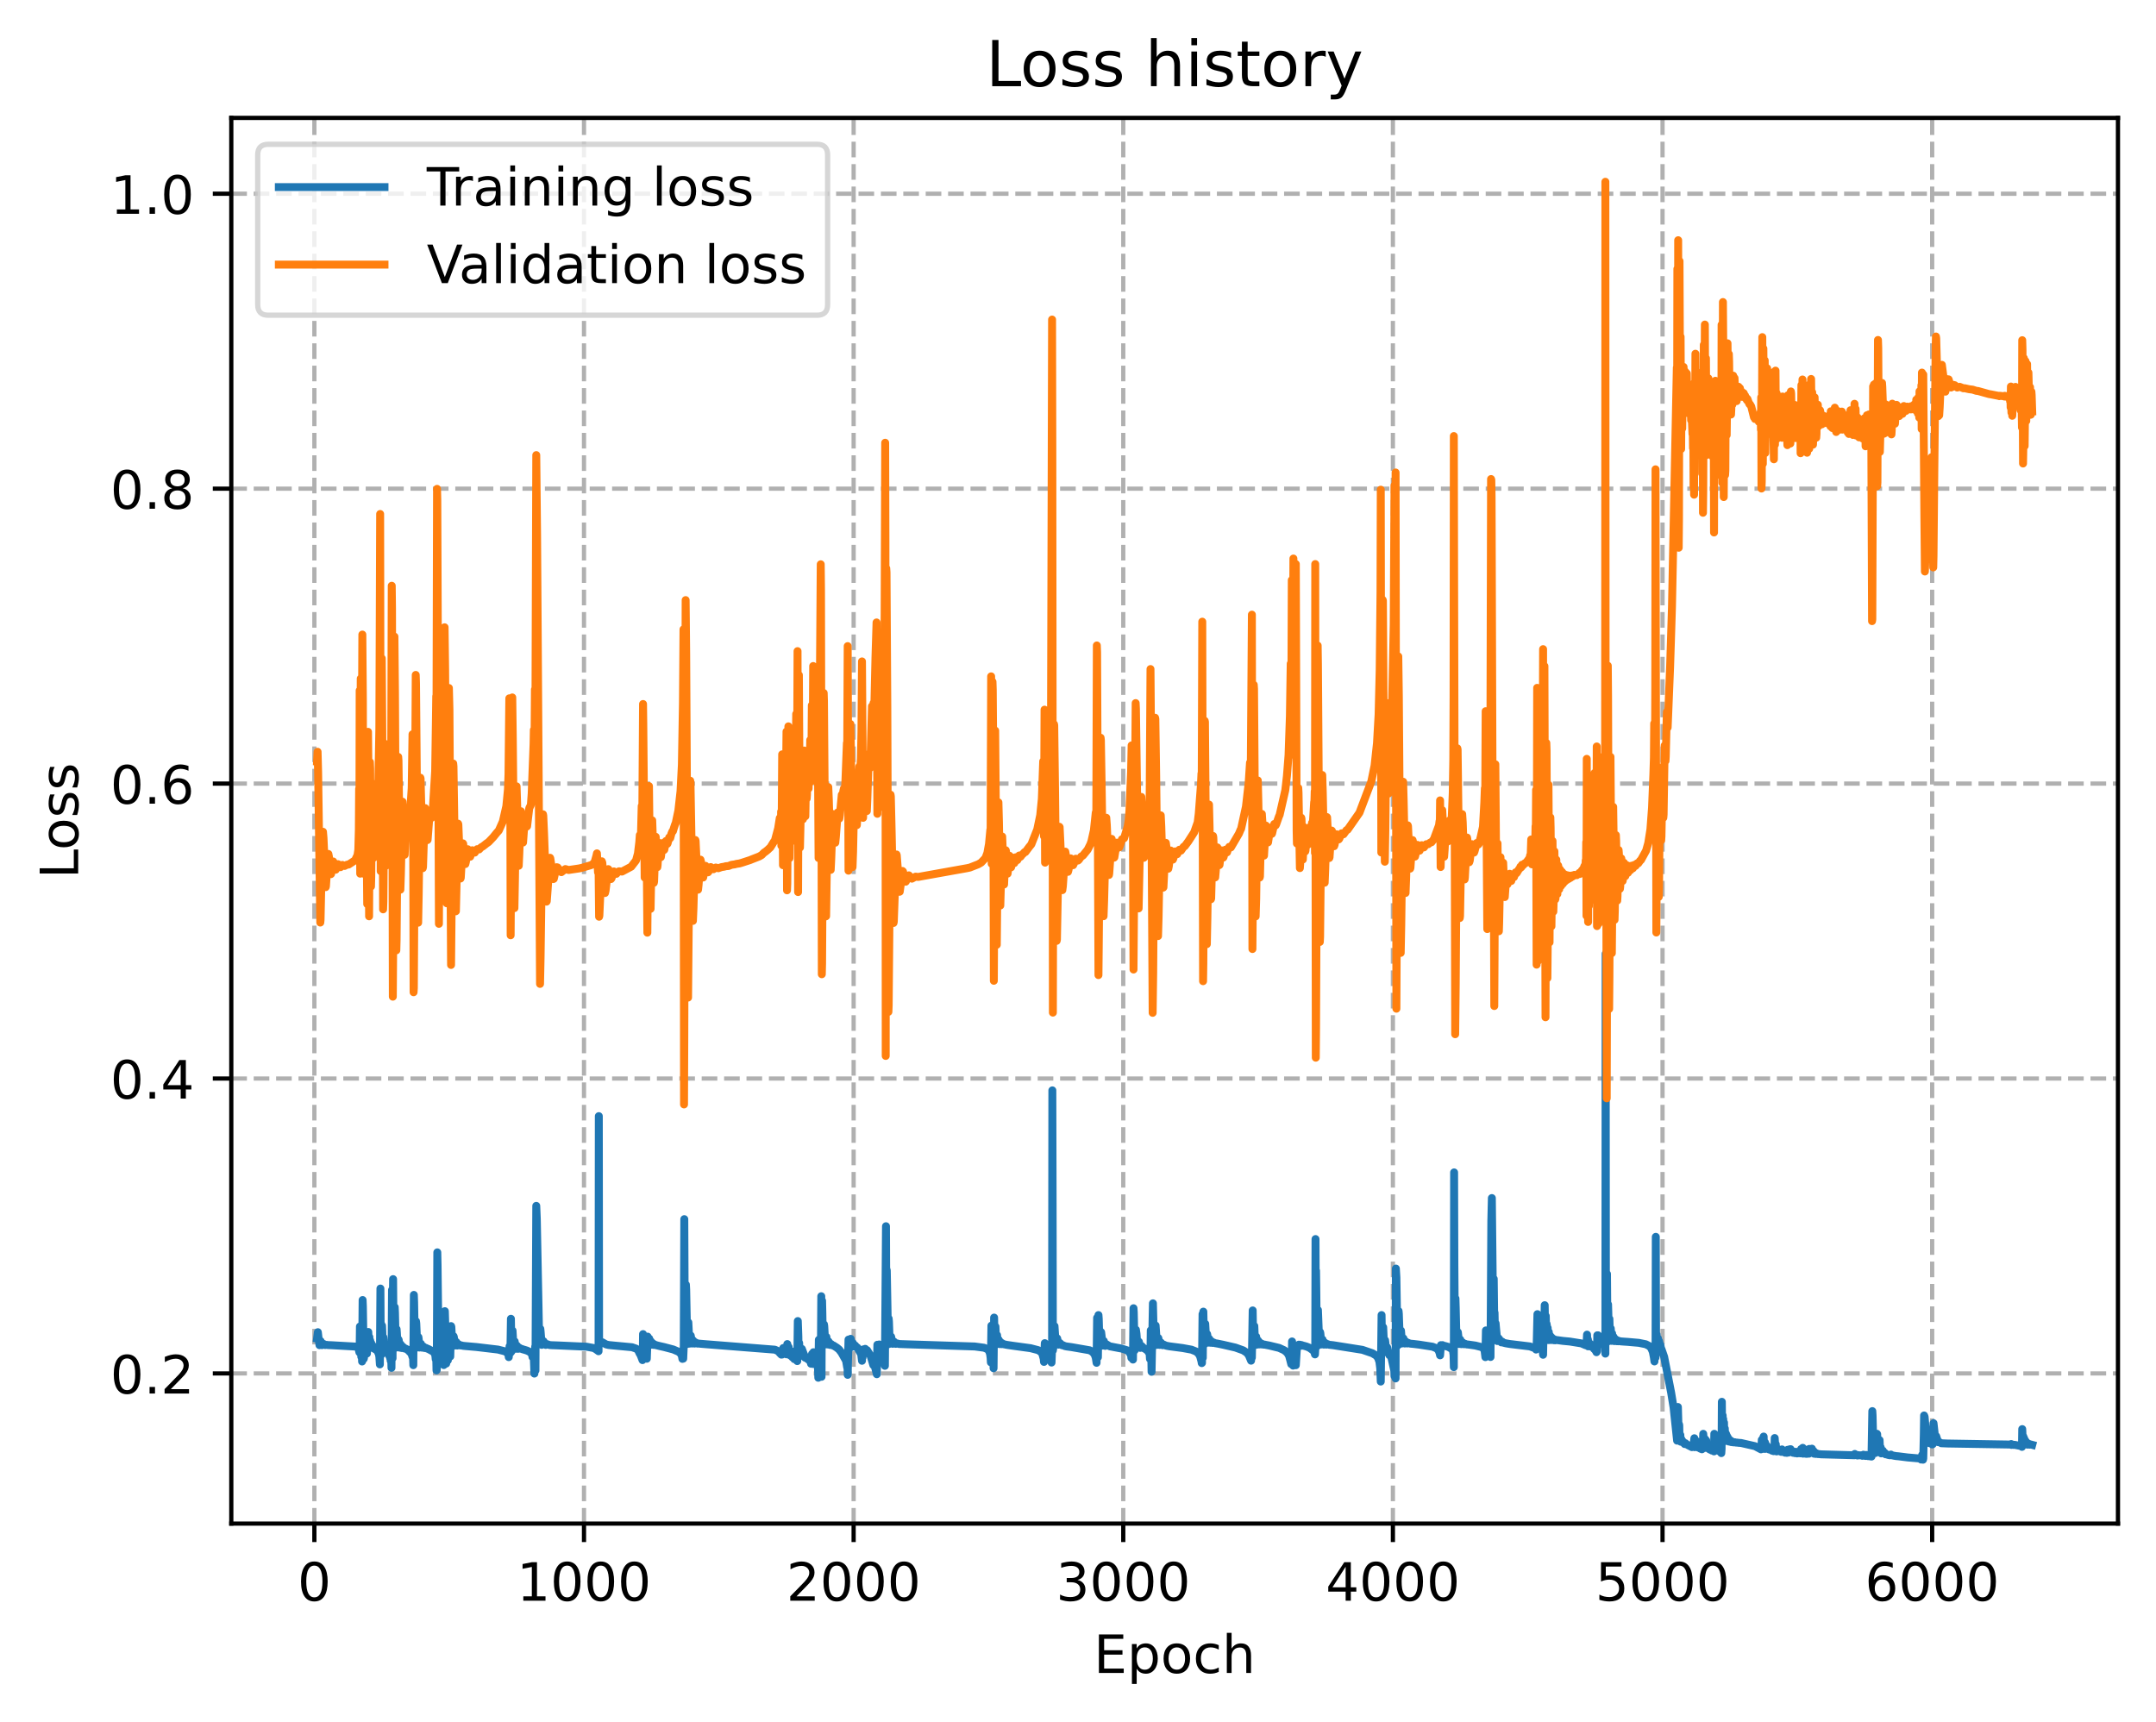 <?xml version="1.0" encoding="utf-8" standalone="no"?>
<!DOCTYPE svg PUBLIC "-//W3C//DTD SVG 1.1//EN"
  "http://www.w3.org/Graphics/SVG/1.1/DTD/svg11.dtd">
<!-- Created with matplotlib (https://matplotlib.org/) -->
<svg height="325.986pt" version="1.1" viewBox="0 0 408.101 325.986" width="408.101pt" xmlns="http://www.w3.org/2000/svg" xmlns:xlink="http://www.w3.org/1999/xlink">
 <defs>
  <style type="text/css">
*{stroke-linecap:butt;stroke-linejoin:round;}
  </style>
 </defs>
 <g id="figure_1">
  <g id="patch_1">
   <path d="M 0 325.986 
L 408.101 325.986 
L 408.101 0 
L 0 0 
z
" style="fill:#ffffff;"/>
  </g>
  <g id="axes_1">
   <g id="patch_2">
    <path d="M 43.781 288.43 
L 400.901 288.43 
L 400.901 22.318 
L 43.781 22.318 
z
" style="fill:#ffffff;"/>
   </g>
   <g id="matplotlib.axis_1">
    <g id="xtick_1">
     <g id="line2d_1">
      <path clip-path="url(#pd226d2f472)" d="M 59.504 288.43 
L 59.504 22.318 
" style="fill:none;stroke:#b0b0b0;stroke-dasharray:2.96,1.28;stroke-dashoffset:0;stroke-width:0.8;"/>
     </g>
     <g id="line2d_2">
      <defs>
       <path d="M 0 0 
L 0 3.5 
" id="m23a99e6f64" style="stroke:#000000;stroke-width:0.8;"/>
      </defs>
      <g>
       <use style="stroke:#000000;stroke-width:0.8;" x="59.504" xlink:href="#m23a99e6f64" y="288.43"/>
      </g>
     </g>
     <g id="text_1">
      <!-- 0 -->
      <defs>
       <path d="M 31.781 66.406 
Q 24.172 66.406 20.328 58.906 
Q 16.5 51.422 16.5 36.375 
Q 16.5 21.391 20.328 13.891 
Q 24.172 6.391 31.781 6.391 
Q 39.453 6.391 43.281 13.891 
Q 47.125 21.391 47.125 36.375 
Q 47.125 51.422 43.281 58.906 
Q 39.453 66.406 31.781 66.406 
z
M 31.781 74.219 
Q 44.047 74.219 50.516 64.516 
Q 56.984 54.828 56.984 36.375 
Q 56.984 17.969 50.516 8.266 
Q 44.047 -1.422 31.781 -1.422 
Q 19.531 -1.422 13.062 8.266 
Q 6.594 17.969 6.594 36.375 
Q 6.594 54.828 13.062 64.516 
Q 19.531 74.219 31.781 74.219 
z
" id="DejaVuSans-48"/>
      </defs>
      <g transform="translate(56.322 303.029)scale(0.1 -0.1)">
       <use xlink:href="#DejaVuSans-48"/>
      </g>
     </g>
    </g>
    <g id="xtick_2">
     <g id="line2d_3">
      <path clip-path="url(#pd226d2f472)" d="M 110.542 288.43 
L 110.542 22.318 
" style="fill:none;stroke:#b0b0b0;stroke-dasharray:2.96,1.28;stroke-dashoffset:0;stroke-width:0.8;"/>
     </g>
     <g id="line2d_4">
      <g>
       <use style="stroke:#000000;stroke-width:0.8;" x="110.542" xlink:href="#m23a99e6f64" y="288.43"/>
      </g>
     </g>
     <g id="text_2">
      <!-- 1000 -->
      <defs>
       <path d="M 12.406 8.297 
L 28.516 8.297 
L 28.516 63.922 
L 10.984 60.406 
L 10.984 69.391 
L 28.422 72.906 
L 38.281 72.906 
L 38.281 8.297 
L 54.391 8.297 
L 54.391 0 
L 12.406 0 
z
" id="DejaVuSans-49"/>
      </defs>
      <g transform="translate(97.817 303.029)scale(0.1 -0.1)">
       <use xlink:href="#DejaVuSans-49"/>
       <use x="63.623" xlink:href="#DejaVuSans-48"/>
       <use x="127.246" xlink:href="#DejaVuSans-48"/>
       <use x="190.869" xlink:href="#DejaVuSans-48"/>
      </g>
     </g>
    </g>
    <g id="xtick_3">
     <g id="line2d_5">
      <path clip-path="url(#pd226d2f472)" d="M 161.58 288.43 
L 161.58 22.318 
" style="fill:none;stroke:#b0b0b0;stroke-dasharray:2.96,1.28;stroke-dashoffset:0;stroke-width:0.8;"/>
     </g>
     <g id="line2d_6">
      <g>
       <use style="stroke:#000000;stroke-width:0.8;" x="161.58" xlink:href="#m23a99e6f64" y="288.43"/>
      </g>
     </g>
     <g id="text_3">
      <!-- 2000 -->
      <defs>
       <path d="M 19.188 8.297 
L 53.609 8.297 
L 53.609 0 
L 7.328 0 
L 7.328 8.297 
Q 12.938 14.109 22.625 23.891 
Q 32.328 33.688 34.812 36.531 
Q 39.547 41.844 41.422 45.531 
Q 43.312 49.219 43.312 52.781 
Q 43.312 58.594 39.234 62.25 
Q 35.156 65.922 28.609 65.922 
Q 23.969 65.922 18.812 64.312 
Q 13.672 62.703 7.812 59.422 
L 7.812 69.391 
Q 13.766 71.781 18.938 73 
Q 24.125 74.219 28.422 74.219 
Q 39.75 74.219 46.484 68.547 
Q 53.219 62.891 53.219 53.422 
Q 53.219 48.922 51.531 44.891 
Q 49.859 40.875 45.406 35.406 
Q 44.188 33.984 37.641 27.219 
Q 31.109 20.453 19.188 8.297 
z
" id="DejaVuSans-50"/>
      </defs>
      <g transform="translate(148.855 303.029)scale(0.1 -0.1)">
       <use xlink:href="#DejaVuSans-50"/>
       <use x="63.623" xlink:href="#DejaVuSans-48"/>
       <use x="127.246" xlink:href="#DejaVuSans-48"/>
       <use x="190.869" xlink:href="#DejaVuSans-48"/>
      </g>
     </g>
    </g>
    <g id="xtick_4">
     <g id="line2d_7">
      <path clip-path="url(#pd226d2f472)" d="M 212.618 288.43 
L 212.618 22.318 
" style="fill:none;stroke:#b0b0b0;stroke-dasharray:2.96,1.28;stroke-dashoffset:0;stroke-width:0.8;"/>
     </g>
     <g id="line2d_8">
      <g>
       <use style="stroke:#000000;stroke-width:0.8;" x="212.618" xlink:href="#m23a99e6f64" y="288.43"/>
      </g>
     </g>
     <g id="text_4">
      <!-- 3000 -->
      <defs>
       <path d="M 40.578 39.312 
Q 47.656 37.797 51.625 33 
Q 55.609 28.219 55.609 21.188 
Q 55.609 10.406 48.188 4.484 
Q 40.766 -1.422 27.094 -1.422 
Q 22.516 -1.422 17.656 -0.516 
Q 12.797 0.391 7.625 2.203 
L 7.625 11.719 
Q 11.719 9.328 16.594 8.109 
Q 21.484 6.891 26.812 6.891 
Q 36.078 6.891 40.938 10.547 
Q 45.797 14.203 45.797 21.188 
Q 45.797 27.641 41.281 31.266 
Q 36.766 34.906 28.719 34.906 
L 20.219 34.906 
L 20.219 43.016 
L 29.109 43.016 
Q 36.375 43.016 40.234 45.922 
Q 44.094 48.828 44.094 54.297 
Q 44.094 59.906 40.109 62.906 
Q 36.141 65.922 28.719 65.922 
Q 24.656 65.922 20.016 65.031 
Q 15.375 64.156 9.812 62.312 
L 9.812 71.094 
Q 15.438 72.656 20.344 73.438 
Q 25.25 74.219 29.594 74.219 
Q 40.828 74.219 47.359 69.109 
Q 53.906 64.016 53.906 55.328 
Q 53.906 49.266 50.438 45.094 
Q 46.969 40.922 40.578 39.312 
z
" id="DejaVuSans-51"/>
      </defs>
      <g transform="translate(199.893 303.029)scale(0.1 -0.1)">
       <use xlink:href="#DejaVuSans-51"/>
       <use x="63.623" xlink:href="#DejaVuSans-48"/>
       <use x="127.246" xlink:href="#DejaVuSans-48"/>
       <use x="190.869" xlink:href="#DejaVuSans-48"/>
      </g>
     </g>
    </g>
    <g id="xtick_5">
     <g id="line2d_9">
      <path clip-path="url(#pd226d2f472)" d="M 263.657 288.43 
L 263.657 22.318 
" style="fill:none;stroke:#b0b0b0;stroke-dasharray:2.96,1.28;stroke-dashoffset:0;stroke-width:0.8;"/>
     </g>
     <g id="line2d_10">
      <g>
       <use style="stroke:#000000;stroke-width:0.8;" x="263.657" xlink:href="#m23a99e6f64" y="288.43"/>
      </g>
     </g>
     <g id="text_5">
      <!-- 4000 -->
      <defs>
       <path d="M 37.797 64.312 
L 12.891 25.391 
L 37.797 25.391 
z
M 35.203 72.906 
L 47.609 72.906 
L 47.609 25.391 
L 58.016 25.391 
L 58.016 17.188 
L 47.609 17.188 
L 47.609 0 
L 37.797 0 
L 37.797 17.188 
L 4.891 17.188 
L 4.891 26.703 
z
" id="DejaVuSans-52"/>
      </defs>
      <g transform="translate(250.932 303.029)scale(0.1 -0.1)">
       <use xlink:href="#DejaVuSans-52"/>
       <use x="63.623" xlink:href="#DejaVuSans-48"/>
       <use x="127.246" xlink:href="#DejaVuSans-48"/>
       <use x="190.869" xlink:href="#DejaVuSans-48"/>
      </g>
     </g>
    </g>
    <g id="xtick_6">
     <g id="line2d_11">
      <path clip-path="url(#pd226d2f472)" d="M 314.695 288.43 
L 314.695 22.318 
" style="fill:none;stroke:#b0b0b0;stroke-dasharray:2.96,1.28;stroke-dashoffset:0;stroke-width:0.8;"/>
     </g>
     <g id="line2d_12">
      <g>
       <use style="stroke:#000000;stroke-width:0.8;" x="314.695" xlink:href="#m23a99e6f64" y="288.43"/>
      </g>
     </g>
     <g id="text_6">
      <!-- 5000 -->
      <defs>
       <path d="M 10.797 72.906 
L 49.516 72.906 
L 49.516 64.594 
L 19.828 64.594 
L 19.828 46.734 
Q 21.969 47.469 24.109 47.828 
Q 26.266 48.188 28.422 48.188 
Q 40.625 48.188 47.75 41.5 
Q 54.891 34.812 54.891 23.391 
Q 54.891 11.625 47.562 5.094 
Q 40.234 -1.422 26.906 -1.422 
Q 22.312 -1.422 17.547 -0.641 
Q 12.797 0.141 7.719 1.703 
L 7.719 11.625 
Q 12.109 9.234 16.797 8.062 
Q 21.484 6.891 26.703 6.891 
Q 35.156 6.891 40.078 11.328 
Q 45.016 15.766 45.016 23.391 
Q 45.016 31 40.078 35.438 
Q 35.156 39.891 26.703 39.891 
Q 22.75 39.891 18.812 39.016 
Q 14.891 38.141 10.797 36.281 
z
" id="DejaVuSans-53"/>
      </defs>
      <g transform="translate(301.97 303.029)scale(0.1 -0.1)">
       <use xlink:href="#DejaVuSans-53"/>
       <use x="63.623" xlink:href="#DejaVuSans-48"/>
       <use x="127.246" xlink:href="#DejaVuSans-48"/>
       <use x="190.869" xlink:href="#DejaVuSans-48"/>
      </g>
     </g>
    </g>
    <g id="xtick_7">
     <g id="line2d_13">
      <path clip-path="url(#pd226d2f472)" d="M 365.733 288.43 
L 365.733 22.318 
" style="fill:none;stroke:#b0b0b0;stroke-dasharray:2.96,1.28;stroke-dashoffset:0;stroke-width:0.8;"/>
     </g>
     <g id="line2d_14">
      <g>
       <use style="stroke:#000000;stroke-width:0.8;" x="365.733" xlink:href="#m23a99e6f64" y="288.43"/>
      </g>
     </g>
     <g id="text_7">
      <!-- 6000 -->
      <defs>
       <path d="M 33.016 40.375 
Q 26.375 40.375 22.484 35.828 
Q 18.609 31.297 18.609 23.391 
Q 18.609 15.531 22.484 10.953 
Q 26.375 6.391 33.016 6.391 
Q 39.656 6.391 43.531 10.953 
Q 47.406 15.531 47.406 23.391 
Q 47.406 31.297 43.531 35.828 
Q 39.656 40.375 33.016 40.375 
z
M 52.594 71.297 
L 52.594 62.312 
Q 48.875 64.062 45.094 64.984 
Q 41.312 65.922 37.594 65.922 
Q 27.828 65.922 22.672 59.328 
Q 17.531 52.734 16.797 39.406 
Q 19.672 43.656 24.016 45.922 
Q 28.375 48.188 33.594 48.188 
Q 44.578 48.188 50.953 41.516 
Q 57.328 34.859 57.328 23.391 
Q 57.328 12.156 50.688 5.359 
Q 44.047 -1.422 33.016 -1.422 
Q 20.359 -1.422 13.672 8.266 
Q 6.984 17.969 6.984 36.375 
Q 6.984 53.656 15.188 63.938 
Q 23.391 74.219 37.203 74.219 
Q 40.922 74.219 44.703 73.484 
Q 48.484 72.75 52.594 71.297 
z
" id="DejaVuSans-54"/>
      </defs>
      <g transform="translate(353.008 303.029)scale(0.1 -0.1)">
       <use xlink:href="#DejaVuSans-54"/>
       <use x="63.623" xlink:href="#DejaVuSans-48"/>
       <use x="127.246" xlink:href="#DejaVuSans-48"/>
       <use x="190.869" xlink:href="#DejaVuSans-48"/>
      </g>
     </g>
    </g>
    <g id="text_8">
     <!-- Epoch -->
     <defs>
      <path d="M 9.812 72.906 
L 55.906 72.906 
L 55.906 64.594 
L 19.672 64.594 
L 19.672 43.016 
L 54.391 43.016 
L 54.391 34.719 
L 19.672 34.719 
L 19.672 8.297 
L 56.781 8.297 
L 56.781 0 
L 9.812 0 
z
" id="DejaVuSans-69"/>
      <path d="M 18.109 8.203 
L 18.109 -20.797 
L 9.078 -20.797 
L 9.078 54.688 
L 18.109 54.688 
L 18.109 46.391 
Q 20.953 51.266 25.266 53.625 
Q 29.594 56 35.594 56 
Q 45.562 56 51.781 48.094 
Q 58.016 40.188 58.016 27.297 
Q 58.016 14.406 51.781 6.484 
Q 45.562 -1.422 35.594 -1.422 
Q 29.594 -1.422 25.266 0.953 
Q 20.953 3.328 18.109 8.203 
z
M 48.688 27.297 
Q 48.688 37.203 44.609 42.844 
Q 40.531 48.484 33.406 48.484 
Q 26.266 48.484 22.188 42.844 
Q 18.109 37.203 18.109 27.297 
Q 18.109 17.391 22.188 11.75 
Q 26.266 6.109 33.406 6.109 
Q 40.531 6.109 44.609 11.75 
Q 48.688 17.391 48.688 27.297 
z
" id="DejaVuSans-112"/>
      <path d="M 30.609 48.391 
Q 23.391 48.391 19.188 42.75 
Q 14.984 37.109 14.984 27.297 
Q 14.984 17.484 19.156 11.844 
Q 23.344 6.203 30.609 6.203 
Q 37.797 6.203 41.984 11.859 
Q 46.188 17.531 46.188 27.297 
Q 46.188 37.016 41.984 42.703 
Q 37.797 48.391 30.609 48.391 
z
M 30.609 56 
Q 42.328 56 49.016 48.375 
Q 55.719 40.766 55.719 27.297 
Q 55.719 13.875 49.016 6.219 
Q 42.328 -1.422 30.609 -1.422 
Q 18.844 -1.422 12.172 6.219 
Q 5.516 13.875 5.516 27.297 
Q 5.516 40.766 12.172 48.375 
Q 18.844 56 30.609 56 
z
" id="DejaVuSans-111"/>
      <path d="M 48.781 52.594 
L 48.781 44.188 
Q 44.969 46.297 41.141 47.344 
Q 37.312 48.391 33.406 48.391 
Q 24.656 48.391 19.812 42.844 
Q 14.984 37.312 14.984 27.297 
Q 14.984 17.281 19.812 11.734 
Q 24.656 6.203 33.406 6.203 
Q 37.312 6.203 41.141 7.25 
Q 44.969 8.297 48.781 10.406 
L 48.781 2.094 
Q 45.016 0.344 40.984 -0.531 
Q 36.969 -1.422 32.422 -1.422 
Q 20.062 -1.422 12.781 6.344 
Q 5.516 14.109 5.516 27.297 
Q 5.516 40.672 12.859 48.328 
Q 20.219 56 33.016 56 
Q 37.156 56 41.109 55.141 
Q 45.062 54.297 48.781 52.594 
z
" id="DejaVuSans-99"/>
      <path d="M 54.891 33.016 
L 54.891 0 
L 45.906 0 
L 45.906 32.719 
Q 45.906 40.484 42.875 44.328 
Q 39.844 48.188 33.797 48.188 
Q 26.516 48.188 22.312 43.547 
Q 18.109 38.922 18.109 30.906 
L 18.109 0 
L 9.078 0 
L 9.078 75.984 
L 18.109 75.984 
L 18.109 46.188 
Q 21.344 51.125 25.703 53.562 
Q 30.078 56 35.797 56 
Q 45.219 56 50.047 50.172 
Q 54.891 44.344 54.891 33.016 
z
" id="DejaVuSans-104"/>
     </defs>
     <g transform="translate(207.03 316.707)scale(0.1 -0.1)">
      <use xlink:href="#DejaVuSans-69"/>
      <use x="63.184" xlink:href="#DejaVuSans-112"/>
      <use x="126.66" xlink:href="#DejaVuSans-111"/>
      <use x="187.842" xlink:href="#DejaVuSans-99"/>
      <use x="242.822" xlink:href="#DejaVuSans-104"/>
     </g>
    </g>
   </g>
   <g id="matplotlib.axis_2">
    <g id="ytick_1">
     <g id="line2d_15">
      <path clip-path="url(#pd226d2f472)" d="M 43.781 260.006 
L 400.901 260.006 
" style="fill:none;stroke:#b0b0b0;stroke-dasharray:2.96,1.28;stroke-dashoffset:0;stroke-width:0.8;"/>
     </g>
     <g id="line2d_16">
      <defs>
       <path d="M 0 0 
L -3.5 0 
" id="m3665c23b17" style="stroke:#000000;stroke-width:0.8;"/>
      </defs>
      <g>
       <use style="stroke:#000000;stroke-width:0.8;" x="43.781" xlink:href="#m3665c23b17" y="260.006"/>
      </g>
     </g>
     <g id="text_9">
      <!-- 0.2 -->
      <defs>
       <path d="M 10.688 12.406 
L 21 12.406 
L 21 0 
L 10.688 0 
z
" id="DejaVuSans-46"/>
      </defs>
      <g transform="translate(20.878 263.805)scale(0.1 -0.1)">
       <use xlink:href="#DejaVuSans-48"/>
       <use x="63.623" xlink:href="#DejaVuSans-46"/>
       <use x="95.41" xlink:href="#DejaVuSans-50"/>
      </g>
     </g>
    </g>
    <g id="ytick_2">
     <g id="line2d_17">
      <path clip-path="url(#pd226d2f472)" d="M 43.781 204.173 
L 400.901 204.173 
" style="fill:none;stroke:#b0b0b0;stroke-dasharray:2.96,1.28;stroke-dashoffset:0;stroke-width:0.8;"/>
     </g>
     <g id="line2d_18">
      <g>
       <use style="stroke:#000000;stroke-width:0.8;" x="43.781" xlink:href="#m3665c23b17" y="204.173"/>
      </g>
     </g>
     <g id="text_10">
      <!-- 0.4 -->
      <g transform="translate(20.878 207.972)scale(0.1 -0.1)">
       <use xlink:href="#DejaVuSans-48"/>
       <use x="63.623" xlink:href="#DejaVuSans-46"/>
       <use x="95.41" xlink:href="#DejaVuSans-52"/>
      </g>
     </g>
    </g>
    <g id="ytick_3">
     <g id="line2d_19">
      <path clip-path="url(#pd226d2f472)" d="M 43.781 148.34 
L 400.901 148.34 
" style="fill:none;stroke:#b0b0b0;stroke-dasharray:2.96,1.28;stroke-dashoffset:0;stroke-width:0.8;"/>
     </g>
     <g id="line2d_20">
      <g>
       <use style="stroke:#000000;stroke-width:0.8;" x="43.781" xlink:href="#m3665c23b17" y="148.34"/>
      </g>
     </g>
     <g id="text_11">
      <!-- 0.6 -->
      <g transform="translate(20.878 152.14)scale(0.1 -0.1)">
       <use xlink:href="#DejaVuSans-48"/>
       <use x="63.623" xlink:href="#DejaVuSans-46"/>
       <use x="95.41" xlink:href="#DejaVuSans-54"/>
      </g>
     </g>
    </g>
    <g id="ytick_4">
     <g id="line2d_21">
      <path clip-path="url(#pd226d2f472)" d="M 43.781 92.508 
L 400.901 92.508 
" style="fill:none;stroke:#b0b0b0;stroke-dasharray:2.96,1.28;stroke-dashoffset:0;stroke-width:0.8;"/>
     </g>
     <g id="line2d_22">
      <g>
       <use style="stroke:#000000;stroke-width:0.8;" x="43.781" xlink:href="#m3665c23b17" y="92.508"/>
      </g>
     </g>
     <g id="text_12">
      <!-- 0.8 -->
      <defs>
       <path d="M 31.781 34.625 
Q 24.75 34.625 20.719 30.859 
Q 16.703 27.094 16.703 20.516 
Q 16.703 13.922 20.719 10.156 
Q 24.75 6.391 31.781 6.391 
Q 38.812 6.391 42.859 10.172 
Q 46.922 13.969 46.922 20.516 
Q 46.922 27.094 42.891 30.859 
Q 38.875 34.625 31.781 34.625 
z
M 21.922 38.812 
Q 15.578 40.375 12.031 44.719 
Q 8.5 49.078 8.5 55.328 
Q 8.5 64.062 14.719 69.141 
Q 20.953 74.219 31.781 74.219 
Q 42.672 74.219 48.875 69.141 
Q 55.078 64.062 55.078 55.328 
Q 55.078 49.078 51.531 44.719 
Q 48 40.375 41.703 38.812 
Q 48.828 37.156 52.797 32.312 
Q 56.781 27.484 56.781 20.516 
Q 56.781 9.906 50.312 4.234 
Q 43.844 -1.422 31.781 -1.422 
Q 19.734 -1.422 13.25 4.234 
Q 6.781 9.906 6.781 20.516 
Q 6.781 27.484 10.781 32.312 
Q 14.797 37.156 21.922 38.812 
z
M 18.312 54.391 
Q 18.312 48.734 21.844 45.562 
Q 25.391 42.391 31.781 42.391 
Q 38.141 42.391 41.719 45.562 
Q 45.312 48.734 45.312 54.391 
Q 45.312 60.062 41.719 63.234 
Q 38.141 66.406 31.781 66.406 
Q 25.391 66.406 21.844 63.234 
Q 18.312 60.062 18.312 54.391 
z
" id="DejaVuSans-56"/>
      </defs>
      <g transform="translate(20.878 96.307)scale(0.1 -0.1)">
       <use xlink:href="#DejaVuSans-48"/>
       <use x="63.623" xlink:href="#DejaVuSans-46"/>
       <use x="95.41" xlink:href="#DejaVuSans-56"/>
      </g>
     </g>
    </g>
    <g id="ytick_5">
     <g id="line2d_23">
      <path clip-path="url(#pd226d2f472)" d="M 43.781 36.675 
L 400.901 36.675 
" style="fill:none;stroke:#b0b0b0;stroke-dasharray:2.96,1.28;stroke-dashoffset:0;stroke-width:0.8;"/>
     </g>
     <g id="line2d_24">
      <g>
       <use style="stroke:#000000;stroke-width:0.8;" x="43.781" xlink:href="#m3665c23b17" y="36.675"/>
      </g>
     </g>
     <g id="text_13">
      <!-- 1.0 -->
      <g transform="translate(20.878 40.474)scale(0.1 -0.1)">
       <use xlink:href="#DejaVuSans-49"/>
       <use x="63.623" xlink:href="#DejaVuSans-46"/>
       <use x="95.41" xlink:href="#DejaVuSans-48"/>
      </g>
     </g>
    </g>
    <g id="text_14">
     <!-- Loss -->
     <defs>
      <path d="M 9.812 72.906 
L 19.672 72.906 
L 19.672 8.297 
L 55.172 8.297 
L 55.172 0 
L 9.812 0 
z
" id="DejaVuSans-76"/>
      <path d="M 44.281 53.078 
L 44.281 44.578 
Q 40.484 46.531 36.375 47.5 
Q 32.281 48.484 27.875 48.484 
Q 21.188 48.484 17.844 46.438 
Q 14.5 44.391 14.5 40.281 
Q 14.5 37.156 16.891 35.375 
Q 19.281 33.594 26.516 31.984 
L 29.594 31.297 
Q 39.156 29.25 43.188 25.516 
Q 47.219 21.781 47.219 15.094 
Q 47.219 7.469 41.188 3.016 
Q 35.156 -1.422 24.609 -1.422 
Q 20.219 -1.422 15.453 -0.562 
Q 10.688 0.297 5.422 2 
L 5.422 11.281 
Q 10.406 8.688 15.234 7.391 
Q 20.062 6.109 24.812 6.109 
Q 31.156 6.109 34.562 8.281 
Q 37.984 10.453 37.984 14.406 
Q 37.984 18.062 35.516 20.016 
Q 33.062 21.969 24.703 23.781 
L 21.578 24.516 
Q 13.234 26.266 9.516 29.906 
Q 5.812 33.547 5.812 39.891 
Q 5.812 47.609 11.281 51.797 
Q 16.75 56 26.812 56 
Q 31.781 56 36.172 55.266 
Q 40.578 54.547 44.281 53.078 
z
" id="DejaVuSans-115"/>
     </defs>
     <g transform="translate(14.798 166.341)rotate(-90)scale(0.1 -0.1)">
      <use xlink:href="#DejaVuSans-76"/>
      <use x="53.963" xlink:href="#DejaVuSans-111"/>
      <use x="115.145" xlink:href="#DejaVuSans-115"/>
      <use x="167.244" xlink:href="#DejaVuSans-115"/>
     </g>
    </g>
   </g>
   <g id="line2d_25">
    <path clip-path="url(#pd226d2f472)" d="M 60.014 253.393 
L 60.167 252.195 
L 60.32 253.532 
L 60.473 254.65 
L 60.524 254.557 
L 60.677 253.869 
L 60.729 253.951 
L 60.933 254.646 
L 60.984 254.623 
L 61.239 254.409 
L 61.545 254.628 
L 61.8 254.59 
L 62.107 254.635 
L 62.668 254.656 
L 67.363 254.922 
L 67.772 255.145 
L 67.874 255.358 
L 68.027 256.011 
L 68.078 255.422 
L 68.129 251.116 
L 68.18 255.335 
L 68.231 252.148 
L 68.384 256.85 
L 68.435 255.17 
L 68.486 256.177 
L 68.537 257.745 
L 68.639 246.106 
L 68.69 247.295 
L 68.844 257.254 
L 68.895 257.094 
L 69.048 255.006 
L 69.201 256.191 
L 69.354 255.633 
L 69.405 255.779 
L 69.456 256.24 
L 69.558 253.261 
L 69.609 255.344 
L 69.66 253.923 
L 69.711 252.154 
L 69.762 253.377 
L 69.813 255.133 
L 69.864 253.712 
L 69.915 253.118 
L 69.966 254.876 
L 70.017 254.76 
L 70.069 253.782 
L 70.12 254.024 
L 70.222 254.962 
L 70.273 254.29 
L 70.324 254.57 
L 70.375 255.149 
L 70.426 254.99 
L 70.477 254.655 
L 70.528 254.768 
L 70.63 255.219 
L 70.732 254.993 
L 70.834 255.328 
L 70.885 255.202 
L 70.936 255.173 
L 71.038 255.45 
L 71.089 255.418 
L 71.14 255.382 
L 71.191 255.481 
L 71.447 255.791 
L 71.702 256.305 
L 71.804 256.813 
L 71.906 258.295 
L 72.008 243.933 
L 72.059 252.152 
L 72.11 250.553 
L 72.161 256.473 
L 72.212 255.154 
L 72.314 250.962 
L 72.365 252.143 
L 72.467 255.882 
L 72.518 254.904 
L 72.569 253.155 
L 72.62 253.662 
L 72.723 255.785 
L 72.774 255.14 
L 72.876 254.376 
L 73.029 255.861 
L 73.08 255.591 
L 73.131 255.2 
L 73.182 255.241 
L 73.335 256.078 
L 73.437 255.751 
L 73.59 256.542 
L 73.641 256.456 
L 73.692 256.385 
L 73.845 257.101 
L 73.896 256.968 
L 73.947 257.596 
L 73.998 257.077 
L 74.05 256.973 
L 74.101 258.95 
L 74.203 244.208 
L 74.254 248.377 
L 74.305 257.13 
L 74.356 247.048 
L 74.407 242.151 
L 74.509 254.953 
L 74.56 254.814 
L 74.713 247.459 
L 74.764 248.504 
L 74.917 255.125 
L 74.968 254.637 
L 75.07 251.627 
L 75.121 252.302 
L 75.274 255.065 
L 75.428 253.576 
L 75.479 253.704 
L 75.683 255.125 
L 75.836 254.497 
L 75.887 254.606 
L 76.04 255.196 
L 76.091 255.157 
L 76.244 254.94 
L 76.499 255.27 
L 76.55 255.229 
L 76.703 255.26 
L 76.908 255.398 
L 77.112 255.464 
L 77.877 256.24 
L 78.082 256.876 
L 78.133 256.577 
L 78.184 256.965 
L 78.235 258.44 
L 78.337 245.136 
L 78.388 246.559 
L 78.541 255.278 
L 78.745 250.13 
L 78.796 250.559 
L 79 255.087 
L 79.051 254.967 
L 79.204 253.135 
L 79.255 253.514 
L 79.409 255.103 
L 79.46 255.015 
L 79.613 254.345 
L 79.664 254.374 
L 79.919 255.129 
L 79.97 255.038 
L 80.072 254.87 
L 80.123 254.894 
L 80.378 255.199 
L 80.582 255.157 
L 80.889 255.307 
L 81.144 255.407 
L 82.063 255.919 
L 82.318 256.324 
L 82.42 256.731 
L 82.471 257.307 
L 82.522 256.529 
L 82.573 256.813 
L 82.624 259.426 
L 82.675 259.347 
L 82.777 237.083 
L 82.828 239.537 
L 83.032 256.937 
L 83.134 249.851 
L 83.236 257.578 
L 83.287 255.828 
L 83.441 248.757 
L 83.543 252.287 
L 83.696 257.158 
L 83.849 255.899 
L 83.951 256.83 
L 84.002 258.42 
L 84.206 248.218 
L 84.41 254.847 
L 84.461 258.139 
L 84.512 257.025 
L 84.614 251.762 
L 84.768 257.529 
L 84.819 257.096 
L 85.023 252.558 
L 85.074 252.931 
L 85.227 256.798 
L 85.38 251.043 
L 85.431 251.166 
L 85.635 254.863 
L 85.686 254.444 
L 85.839 252.935 
L 85.89 253.023 
L 86.146 254.717 
L 86.197 254.502 
L 86.35 254.043 
L 86.554 254.727 
L 86.605 254.699 
L 86.809 254.471 
L 87.115 254.709 
L 87.319 254.691 
L 87.575 254.762 
L 87.881 254.801 
L 90.178 255.002 
L 94.261 255.485 
L 95.588 255.824 
L 96.047 256.124 
L 96.251 256.516 
L 96.302 256.918 
L 96.455 254.856 
L 96.608 256.112 
L 96.711 249.655 
L 96.813 255.859 
L 96.864 255.048 
L 97.017 251.901 
L 97.221 255.382 
L 97.323 254.664 
L 97.425 253.947 
L 97.629 255.339 
L 97.68 255.168 
L 97.833 254.742 
L 98.038 255.345 
L 98.089 255.306 
L 98.242 255.108 
L 98.548 255.335 
L 98.701 255.335 
L 98.956 255.446 
L 99.16 255.498 
L 99.722 255.667 
L 100.283 255.928 
L 100.64 256.304 
L 100.743 256.574 
L 100.794 256.903 
L 100.845 256.424 
L 100.896 256.456 
L 101.049 257.175 
L 101.151 260.03 
L 101.304 254.915 
L 101.355 259.452 
L 101.508 228.281 
L 101.61 230.768 
L 102.07 254.305 
L 102.121 254.206 
L 102.274 251.559 
L 102.325 252.013 
L 102.529 254.594 
L 102.58 254.564 
L 102.835 253.881 
L 102.886 253.915 
L 103.294 254.605 
L 103.345 254.561 
L 103.55 254.458 
L 104.009 254.625 
L 104.417 254.659 
L 105.438 254.694 
L 111.001 254.943 
L 112.379 255.194 
L 112.839 255.46 
L 113.298 255.802 
L 113.349 211.295 
L 113.4 254.656 
L 113.553 254.178 
L 113.757 254.164 
L 114.012 254.099 
L 114.727 254.51 
L 115.237 254.626 
L 116.309 254.733 
L 119.627 255.043 
L 120.443 255.322 
L 120.801 255.638 
L 121.056 256.2 
L 121.26 256.543 
L 121.362 256.803 
L 121.617 257.481 
L 121.668 257.199 
L 121.719 252.558 
L 121.77 252.728 
L 121.974 256.962 
L 122.025 256.362 
L 122.077 256.173 
L 122.128 256.341 
L 122.281 256.591 
L 122.434 257.219 
L 122.587 253.033 
L 122.689 254.591 
L 122.74 254.58 
L 122.893 253.412 
L 123.046 254.569 
L 123.097 254.393 
L 123.199 253.933 
L 123.352 254.571 
L 123.404 254.469 
L 123.506 254.259 
L 123.557 254.335 
L 123.71 254.599 
L 123.863 254.491 
L 124.067 254.634 
L 124.22 254.649 
L 124.424 254.71 
L 124.884 254.826 
L 125.7 255.009 
L 127.436 255.466 
L 128.456 255.904 
L 128.865 256.266 
L 129.069 256.675 
L 129.171 257.247 
L 129.222 256.428 
L 129.273 256.618 
L 129.324 257.207 
L 129.426 254.818 
L 129.528 230.796 
L 129.63 253.879 
L 129.681 253.793 
L 129.834 243.2 
L 129.885 244.101 
L 130.09 254.429 
L 130.141 253.822 
L 130.294 250.345 
L 130.498 254.369 
L 130.549 254.063 
L 130.702 252.795 
L 130.753 252.853 
L 131.008 254.342 
L 131.059 254.227 
L 131.212 253.785 
L 131.468 254.351 
L 131.57 254.238 
L 131.723 254.167 
L 132.029 254.357 
L 132.284 254.353 
L 132.59 254.386 
L 133.815 254.489 
L 146.677 255.506 
L 147.289 255.781 
L 147.647 256.19 
L 147.902 256.447 
L 147.953 256.103 
L 148.004 256.254 
L 148.055 256.425 
L 148.259 255.193 
L 148.361 255.593 
L 148.463 255.194 
L 148.514 255.335 
L 148.616 255.653 
L 148.667 255.581 
L 148.719 255.667 
L 148.872 256.385 
L 149.025 254.44 
L 149.076 254.72 
L 149.178 256.034 
L 149.28 255.016 
L 149.382 256.222 
L 149.433 255.866 
L 149.484 255.592 
L 149.586 256.614 
L 149.637 256.033 
L 149.739 256.68 
L 149.79 256.216 
L 149.841 256.476 
L 149.892 256.819 
L 149.943 256.35 
L 149.994 256.953 
L 150.046 256.658 
L 150.199 256.982 
L 150.301 256.91 
L 150.352 257.296 
L 150.505 255.804 
L 150.658 256.426 
L 150.709 256.174 
L 150.76 256.237 
L 150.913 257.667 
L 151.015 250.089 
L 151.117 252.997 
L 151.168 256.888 
L 151.219 255.941 
L 151.27 254.232 
L 151.373 256.657 
L 151.475 255.417 
L 151.526 255.48 
L 151.628 255.671 
L 151.781 255.357 
L 152.393 257.026 
L 152.444 256.928 
L 152.495 256.843 
L 152.546 257.004 
L 152.597 256.968 
L 152.648 256.918 
L 152.853 257.284 
L 153.006 257.343 
L 153.159 257.503 
L 153.363 257.751 
L 153.414 257.49 
L 153.465 257.654 
L 153.516 258.171 
L 153.669 256.514 
L 153.72 256.291 
L 153.771 256.4 
L 153.822 256.75 
L 153.873 258.211 
L 153.924 257.205 
L 153.975 255.989 
L 154.027 257.764 
L 154.129 257.527 
L 154.384 257.852 
L 154.435 257.776 
L 154.588 258.114 
L 154.639 258.177 
L 154.741 258.707 
L 154.792 257.776 
L 154.894 260.823 
L 154.996 253.63 
L 155.047 255.047 
L 155.098 255.958 
L 155.149 255.504 
L 155.251 254.244 
L 155.302 255.26 
L 155.405 252.783 
L 155.456 245.387 
L 155.507 260.641 
L 155.558 248.414 
L 155.609 246.251 
L 155.66 248.531 
L 155.762 254.582 
L 155.813 254.409 
L 155.966 250.718 
L 156.017 251.049 
L 156.221 254.509 
L 156.272 254.153 
L 156.374 253.074 
L 156.425 253.093 
L 156.629 254.52 
L 156.68 254.383 
L 156.834 253.947 
L 156.987 254.409 
L 157.089 254.599 
L 157.14 254.562 
L 157.293 254.422 
L 157.599 254.703 
L 157.752 254.709 
L 158.416 255.137 
L 158.824 255.468 
L 159.283 256.065 
L 160.151 257.607 
L 160.355 258.837 
L 160.406 257.847 
L 160.457 260.273 
L 160.61 253.596 
L 160.661 253.659 
L 160.815 255.249 
L 161.019 253.452 
L 161.07 253.692 
L 161.274 254.875 
L 161.427 254.231 
L 161.478 254.33 
L 161.631 254.923 
L 161.682 254.901 
L 161.835 254.69 
L 161.886 254.742 
L 162.142 255.079 
L 162.295 255.113 
L 163.009 256.373 
L 163.162 257.609 
L 163.213 255.7 
L 163.264 256.969 
L 163.418 255.449 
L 163.571 255.725 
L 163.622 255.634 
L 163.775 255.347 
L 164.03 255.627 
L 164.132 255.611 
L 164.796 256.684 
L 165.306 258.426 
L 165.357 258.368 
L 165.459 258.163 
L 165.969 260.153 
L 166.072 254.571 
L 166.123 254.612 
L 166.225 256.077 
L 166.276 256.002 
L 166.429 254.521 
L 166.48 254.629 
L 166.633 255.759 
L 166.684 255.749 
L 166.837 255.298 
L 167.092 256.12 
L 167.143 256.107 
L 167.245 256.371 
L 167.399 257.549 
L 167.501 258.563 
L 167.705 232.135 
L 167.756 244.435 
L 167.807 240.326 
L 167.858 240.509 
L 168.113 254.489 
L 168.164 252.684 
L 168.215 249.616 
L 168.266 250.176 
L 168.419 254.396 
L 168.623 252.986 
L 168.674 253.042 
L 168.981 254.396 
L 169.032 254.307 
L 169.185 253.979 
L 169.236 254.006 
L 169.542 254.403 
L 169.848 254.329 
L 170.155 254.429 
L 170.563 254.447 
L 171.89 254.494 
L 184.496 254.901 
L 186.283 255.14 
L 186.895 255.401 
L 187.201 255.726 
L 187.406 256.301 
L 187.508 257.044 
L 187.559 257.911 
L 187.661 250.957 
L 187.712 257.319 
L 187.763 253.981 
L 187.814 255.288 
L 187.865 254.163 
L 187.916 253.37 
L 187.967 253.591 
L 188.018 254.385 
L 188.069 259.022 
L 188.171 249.43 
L 188.273 254.535 
L 188.324 253.25 
L 188.426 251.133 
L 188.579 254.405 
L 188.63 254.08 
L 188.733 252.76 
L 188.886 254.421 
L 188.937 254.136 
L 189.039 253.628 
L 189.09 253.757 
L 189.243 254.452 
L 189.294 254.333 
L 189.396 254.078 
L 189.6 254.463 
L 189.753 254.323 
L 190.008 254.489 
L 190.162 254.504 
L 190.366 254.555 
L 190.723 254.618 
L 191.693 254.763 
L 195.061 255.223 
L 196.49 255.591 
L 197.052 255.94 
L 197.307 256.328 
L 197.562 257.238 
L 197.613 257.822 
L 197.766 254.27 
L 197.817 255.856 
L 197.868 254.59 
L 197.919 255.341 
L 197.97 255.31 
L 198.022 254.92 
L 198.073 255.702 
L 198.124 255.085 
L 198.226 255.639 
L 198.277 255.258 
L 198.328 255.686 
L 198.379 255.671 
L 198.43 255.538 
L 198.481 255.865 
L 198.532 255.812 
L 198.583 255.761 
L 198.787 256.389 
L 198.838 256.376 
L 198.991 257.294 
L 199.042 257.945 
L 199.144 255.209 
L 199.195 206.417 
L 199.246 227.219 
L 199.297 255.659 
L 199.4 254.976 
L 199.451 254.576 
L 199.604 251.048 
L 199.757 253.339 
L 199.859 254.507 
L 199.91 254.463 
L 200.063 253.325 
L 200.114 253.376 
L 200.369 254.557 
L 200.624 254.243 
L 201.033 254.667 
L 201.186 254.657 
L 201.543 254.822 
L 201.9 254.898 
L 202.819 255.022 
L 206.29 255.626 
L 206.851 255.975 
L 207.208 256.443 
L 207.413 257.02 
L 207.566 257.993 
L 207.668 249.474 
L 207.719 250.086 
L 207.821 256.946 
L 207.923 248.958 
L 207.974 249.638 
L 208.127 254.908 
L 208.178 254.719 
L 208.382 252.141 
L 208.433 252.201 
L 208.74 254.736 
L 208.791 254.518 
L 208.944 253.869 
L 209.199 254.787 
L 209.301 254.651 
L 209.454 254.501 
L 209.913 254.787 
L 210.118 254.887 
L 210.373 254.928 
L 210.883 255.029 
L 212.312 255.299 
L 213.384 255.636 
L 213.741 255.947 
L 214.099 256.567 
L 214.15 257.051 
L 214.201 256.565 
L 214.252 256.442 
L 214.456 257.377 
L 214.558 247.662 
L 214.609 248.446 
L 214.762 255.65 
L 214.813 255.053 
L 215.017 251.735 
L 215.119 252.481 
L 215.323 255.151 
L 215.375 255.113 
L 215.579 254.008 
L 215.834 255.168 
L 215.885 255.089 
L 216.089 254.818 
L 216.497 255.234 
L 216.65 255.279 
L 216.957 255.507 
L 217.212 255.675 
L 217.569 256.215 
L 217.62 256.443 
L 217.671 257.26 
L 217.722 256.367 
L 217.773 255.724 
L 217.824 251.845 
L 217.875 256.295 
L 217.926 256.841 
L 217.977 259.684 
L 218.233 246.733 
L 218.437 254.763 
L 218.539 253.523 
L 218.692 250.906 
L 218.743 250.931 
L 218.896 253.145 
L 219.049 254.593 
L 219.253 253.304 
L 219.304 253.507 
L 219.509 254.608 
L 219.764 254.174 
L 219.815 254.25 
L 220.07 254.658 
L 220.274 254.544 
L 220.631 254.717 
L 220.887 254.782 
L 221.397 254.875 
L 223.847 255.195 
L 225.531 255.503 
L 226.399 255.851 
L 226.858 256.236 
L 227.164 256.763 
L 227.42 257.712 
L 227.471 258.05 
L 227.522 258.011 
L 227.624 248.767 
L 227.675 257.047 
L 227.726 250.372 
L 227.777 248.308 
L 227.828 250.643 
L 227.93 254.529 
L 227.981 253.438 
L 228.134 250.611 
L 228.338 254.22 
L 228.389 253.697 
L 228.491 252.55 
L 228.542 252.818 
L 228.696 254.179 
L 228.747 253.994 
L 228.9 253.468 
L 229.104 254.197 
L 229.155 254.135 
L 229.308 253.913 
L 229.512 254.228 
L 229.716 254.138 
L 229.971 254.273 
L 230.176 254.305 
L 230.482 254.355 
L 231.554 254.578 
L 233.85 255.108 
L 235.33 255.639 
L 236.045 256.11 
L 236.402 256.605 
L 236.811 257.591 
L 236.913 256.473 
L 236.964 257.004 
L 237.117 248.076 
L 237.219 254.743 
L 237.27 254.641 
L 237.372 251.001 
L 237.423 251.024 
L 237.576 254.637 
L 237.627 254.44 
L 237.729 252.985 
L 237.78 253.046 
L 237.933 254.551 
L 237.984 254.403 
L 238.138 253.779 
L 238.342 254.517 
L 238.393 254.444 
L 238.495 254.189 
L 238.546 254.211 
L 238.75 254.512 
L 238.954 254.422 
L 239.158 254.555 
L 239.363 254.544 
L 239.618 254.6 
L 240.23 254.716 
L 242.119 255.173 
L 243.088 255.618 
L 243.65 256.081 
L 244.007 256.669 
L 244.211 257.436 
L 244.415 258.242 
L 244.466 257.611 
L 244.517 258.204 
L 244.568 253.949 
L 244.619 257.819 
L 244.671 256.554 
L 244.722 257.898 
L 244.773 258.526 
L 244.824 257.892 
L 244.875 255.554 
L 244.926 258.424 
L 244.977 257.825 
L 245.079 256.553 
L 245.13 257.014 
L 245.283 258.447 
L 245.487 255.194 
L 245.538 254.968 
L 245.589 255.042 
L 245.64 255.12 
L 245.691 254.997 
L 245.844 254.557 
L 245.946 254.817 
L 245.997 254.785 
L 246.1 254.57 
L 246.151 254.622 
L 246.253 254.759 
L 246.304 254.7 
L 246.406 254.644 
L 246.559 254.747 
L 246.712 254.751 
L 246.967 254.817 
L 247.324 254.922 
L 247.835 255.132 
L 248.6 255.678 
L 248.805 256.032 
L 248.907 256.399 
L 248.958 255.563 
L 249.009 234.565 
L 249.06 245.916 
L 249.111 240.563 
L 249.162 244.692 
L 249.264 254.875 
L 249.315 253.748 
L 249.468 248.003 
L 249.723 254.583 
L 249.774 253.763 
L 249.876 252.188 
L 249.927 252.428 
L 250.132 254.521 
L 250.336 253.596 
L 250.591 254.55 
L 250.693 254.319 
L 250.795 254.192 
L 251.05 254.553 
L 251.101 254.507 
L 251.254 254.438 
L 251.561 254.576 
L 251.816 254.6 
L 252.326 254.657 
L 257.889 255.538 
L 259.778 256.184 
L 260.492 256.615 
L 260.85 257.062 
L 261.105 257.803 
L 261.258 259.032 
L 261.36 261.542 
L 261.513 248.953 
L 261.615 256.235 
L 261.666 255.863 
L 261.819 251.262 
L 262.024 255.845 
L 262.075 255.077 
L 262.177 253.726 
L 262.228 254.136 
L 262.381 255.881 
L 262.534 255.015 
L 262.585 255.112 
L 262.789 256.228 
L 262.891 256.163 
L 262.993 256.56 
L 263.044 256.411 
L 263.095 256.305 
L 263.197 256.712 
L 263.248 256.667 
L 263.299 256.672 
L 263.912 259.453 
L 263.963 260.507 
L 264.065 260.463 
L 264.116 258.663 
L 264.167 260.951 
L 264.218 240.151 
L 264.32 241.835 
L 264.524 254.746 
L 264.626 251.126 
L 264.729 248.186 
L 264.78 248.704 
L 264.984 254.418 
L 265.035 254.096 
L 265.188 251.895 
L 265.392 254.327 
L 265.494 253.982 
L 265.647 253.368 
L 265.902 254.338 
L 265.953 254.246 
L 266.107 253.97 
L 266.362 254.335 
L 266.566 254.22 
L 266.872 254.355 
L 267.127 254.381 
L 267.536 254.419 
L 268.556 254.54 
L 271.159 254.942 
L 271.925 255.25 
L 272.282 255.619 
L 272.486 256.115 
L 272.588 256.578 
L 272.742 254.643 
L 272.844 254.824 
L 272.946 254.736 
L 273.048 254.643 
L 273.099 254.681 
L 273.303 254.809 
L 273.456 254.786 
L 273.711 254.86 
L 274.171 254.988 
L 274.885 255.419 
L 275.038 255.752 
L 275.14 256.481 
L 275.191 258.812 
L 275.242 221.948 
L 275.293 239.507 
L 275.396 253.42 
L 275.498 245.818 
L 275.549 247.528 
L 275.702 254.411 
L 275.753 254.285 
L 275.906 252.146 
L 275.957 252.205 
L 276.212 254.428 
L 276.263 254.13 
L 276.365 253.557 
L 276.416 253.614 
L 276.62 254.466 
L 276.672 254.391 
L 276.825 254.114 
L 276.876 254.154 
L 277.131 254.476 
L 277.335 254.388 
L 277.59 254.513 
L 277.845 254.526 
L 278.254 254.58 
L 279.274 254.727 
L 280.499 255.034 
L 280.806 255.302 
L 281.01 255.657 
L 281.163 256.917 
L 281.265 251.859 
L 281.316 252.962 
L 281.418 255.349 
L 281.469 254.73 
L 281.571 253.233 
L 281.724 255.552 
L 281.775 255.262 
L 281.877 254.535 
L 282.133 256.892 
L 282.286 231.177 
L 282.388 226.805 
L 282.643 251.296 
L 282.694 246.817 
L 282.745 242.094 
L 282.847 250.817 
L 282.898 248.504 
L 283 253.259 
L 283.051 251.781 
L 283.102 250.524 
L 283.153 251.142 
L 283.409 253.871 
L 283.46 253.566 
L 283.511 253.195 
L 283.562 253.24 
L 283.664 253.644 
L 283.715 253.503 
L 283.766 253.47 
L 283.817 253.566 
L 283.919 253.892 
L 283.97 253.864 
L 284.072 253.946 
L 284.174 254.125 
L 284.225 254.068 
L 284.327 253.974 
L 284.582 254.188 
L 285.042 254.303 
L 285.807 254.431 
L 287.492 254.637 
L 289.584 254.889 
L 290.707 255.292 
L 290.758 255.486 
L 290.809 254.859 
L 290.86 255.137 
L 291.013 248.781 
L 291.166 254.254 
L 291.268 252.694 
L 291.319 254.156 
L 291.371 253.594 
L 291.422 253.305 
L 291.473 254.516 
L 291.524 254.001 
L 291.575 253.778 
L 291.677 254.662 
L 291.728 254.312 
L 291.83 254.995 
L 291.881 254.731 
L 292.085 256.472 
L 292.187 251.41 
L 292.238 252.488 
L 292.289 253.67 
L 292.391 247.084 
L 292.493 253.73 
L 292.544 250.67 
L 292.595 249.124 
L 292.698 253.059 
L 292.749 250.611 
L 292.8 250.94 
L 292.851 253.239 
L 292.902 253.166 
L 292.953 251.387 
L 293.004 252.499 
L 293.055 253.693 
L 293.106 252.688 
L 293.157 252.142 
L 293.259 253.688 
L 293.361 252.773 
L 293.412 253.619 
L 293.463 253.468 
L 293.514 252.991 
L 293.565 253.203 
L 293.616 253.674 
L 293.667 253.481 
L 293.718 253.2 
L 293.82 253.677 
L 293.922 253.428 
L 294.025 253.664 
L 294.076 253.486 
L 294.127 253.6 
L 294.178 253.726 
L 294.229 253.628 
L 294.28 253.579 
L 294.382 253.732 
L 294.433 253.651 
L 295.862 253.846 
L 297.138 253.966 
L 299.333 254.317 
L 300.149 254.666 
L 300.302 254.684 
L 300.404 252.658 
L 300.506 254.462 
L 300.557 253.555 
L 300.608 254.872 
L 300.66 253.937 
L 300.762 254.574 
L 300.813 254.33 
L 300.966 254.874 
L 301.017 254.426 
L 301.068 254.91 
L 301.119 254.536 
L 301.17 254.928 
L 301.221 254.682 
L 301.272 254.938 
L 301.323 254.841 
L 301.374 254.868 
L 301.425 255.045 
L 301.476 254.774 
L 301.527 255.085 
L 301.578 255.156 
L 301.629 254.9 
L 301.68 255.038 
L 301.731 255.366 
L 301.782 255.325 
L 301.884 254.715 
L 301.935 254.813 
L 302.038 255.717 
L 302.089 255.409 
L 302.191 255.986 
L 302.242 255.923 
L 302.293 255.819 
L 302.344 252.785 
L 302.395 254.24 
L 302.497 252.787 
L 302.599 254.036 
L 302.65 253.178 
L 302.701 254.211 
L 302.752 254.011 
L 302.803 253.511 
L 302.905 254.213 
L 302.956 253.737 
L 303.007 254.267 
L 303.058 254.227 
L 303.109 253.925 
L 303.16 254.272 
L 303.211 254.353 
L 303.262 254.09 
L 303.313 254.38 
L 303.365 254.409 
L 303.416 254.25 
L 303.62 254.623 
L 303.722 254.65 
L 303.824 255.128 
L 303.875 256.253 
L 303.926 180.546 
L 303.977 244.465 
L 304.028 245.731 
L 304.079 254.165 
L 304.181 241.166 
L 304.283 253.686 
L 304.334 249.441 
L 304.385 246.936 
L 304.436 248.685 
L 304.538 253.877 
L 304.64 249.67 
L 304.692 251.409 
L 304.743 253.688 
L 304.794 253.463 
L 304.896 251.497 
L 304.947 252.303 
L 305.049 253.839 
L 305.151 252.441 
L 305.202 253.025 
L 305.253 253.803 
L 305.304 253.76 
L 305.406 253.057 
L 305.457 253.301 
L 305.559 253.884 
L 305.661 253.412 
L 305.712 253.583 
L 305.814 253.873 
L 305.916 253.622 
L 305.967 253.703 
L 306.07 253.909 
L 306.121 253.825 
L 306.172 253.748 
L 306.223 253.8 
L 306.325 253.917 
L 306.376 253.864 
L 306.478 253.857 
L 306.631 253.907 
L 306.784 253.936 
L 307.346 253.979 
L 308.111 254.029 
L 310.204 254.213 
L 311.531 254.481 
L 312.194 254.821 
L 312.551 255.214 
L 312.858 255.929 
L 313.062 256.994 
L 313.164 257.735 
L 313.215 255.288 
L 313.266 255.367 
L 313.368 257.004 
L 313.419 234.146 
L 313.47 255.394 
L 313.572 252.616 
L 313.623 253.636 
L 313.674 254.528 
L 313.725 254.123 
L 313.827 253.363 
L 313.929 254.559 
L 313.98 254.336 
L 314.032 253.888 
L 314.083 254.111 
L 314.185 254.842 
L 314.236 254.629 
L 314.287 254.593 
L 314.44 255.457 
L 314.491 255.393 
L 315.001 256.864 
L 316.328 263.658 
L 316.788 266.465 
L 317.451 272.729 
L 317.502 271.585 
L 317.604 266.359 
L 317.757 271.679 
L 317.808 269.614 
L 317.859 269.808 
L 317.91 272.202 
L 318.013 272.165 
L 318.064 271.65 
L 318.115 272.921 
L 318.217 272.788 
L 318.268 272.468 
L 318.421 273.012 
L 318.472 272.831 
L 318.523 273 
L 318.574 272.908 
L 318.625 272.951 
L 318.778 273.233 
L 318.829 273.131 
L 318.88 273.371 
L 318.982 273.332 
L 319.033 273.215 
L 319.084 273.369 
L 319.34 273.465 
L 319.544 273.595 
L 320.258 273.96 
L 320.513 273.888 
L 320.718 272.273 
L 320.769 273.966 
L 320.82 273.543 
L 320.871 273.07 
L 320.922 273.899 
L 320.973 272.697 
L 321.024 273.762 
L 321.075 273.277 
L 321.126 273.566 
L 321.177 273.846 
L 321.228 273.395 
L 321.381 274.02 
L 321.432 273.653 
L 321.483 274.007 
L 321.534 273.865 
L 321.585 273.934 
L 321.738 274.17 
L 321.789 273.958 
L 321.84 274.235 
L 321.891 274.062 
L 321.994 274.302 
L 322.096 273.944 
L 322.147 274.363 
L 322.249 273.159 
L 322.3 274.066 
L 322.402 271.438 
L 322.453 272.069 
L 322.555 273.086 
L 322.606 272.735 
L 322.657 272.771 
L 322.708 273.495 
L 322.759 272.433 
L 322.912 274.105 
L 322.963 272.7 
L 323.014 274.079 
L 323.065 273.2 
L 323.116 273.765 
L 323.167 273.679 
L 323.218 273.78 
L 323.372 274.19 
L 323.423 273.943 
L 323.474 274.214 
L 323.525 274.027 
L 323.576 274.372 
L 323.627 274.17 
L 323.729 274.452 
L 323.78 274.092 
L 323.831 274.483 
L 323.882 274.46 
L 323.933 274.217 
L 323.984 274.414 
L 324.035 274.601 
L 324.137 274.142 
L 324.29 274.653 
L 324.341 274.526 
L 324.392 274.541 
L 324.443 274.761 
L 324.494 271.434 
L 324.545 273.29 
L 324.699 274.369 
L 324.75 274.242 
L 324.852 274.481 
L 324.903 274.282 
L 324.954 274.509 
L 325.107 274.407 
L 325.158 274.614 
L 325.209 274.507 
L 325.617 274.865 
L 325.719 274.891 
L 325.821 275.089 
L 325.872 274.289 
L 325.923 265.374 
L 325.974 271.191 
L 326.077 267.959 
L 326.128 272.967 
L 326.179 268.628 
L 326.281 271.833 
L 326.332 269.309 
L 326.383 272.102 
L 326.485 270.438 
L 326.536 272.69 
L 326.587 271.215 
L 326.638 271.282 
L 326.689 272.783 
L 326.74 271.498 
L 326.842 272.732 
L 326.893 271.837 
L 326.944 272.518 
L 326.995 272.641 
L 327.046 272.112 
L 327.097 272.801 
L 327.148 272.498 
L 327.199 272.378 
L 327.25 272.898 
L 327.301 272.51 
L 327.404 272.893 
L 327.455 272.619 
L 327.506 272.901 
L 327.608 272.75 
L 327.659 272.991 
L 327.71 272.799 
L 327.914 273.026 
L 328.016 272.975 
L 328.169 273.057 
L 328.373 273.028 
L 328.577 273.103 
L 328.782 273.092 
L 329.088 273.14 
L 329.547 273.169 
L 332.201 273.773 
L 333.324 274.377 
L 333.426 273.856 
L 333.477 272.58 
L 333.528 272.853 
L 333.579 273.386 
L 333.681 273.416 
L 333.732 272.232 
L 333.834 271.952 
L 333.885 274.29 
L 333.936 273.096 
L 333.988 273.487 
L 334.039 274.029 
L 334.09 273.069 
L 334.141 274.289 
L 334.192 273.346 
L 334.243 274.012 
L 334.345 273.914 
L 334.396 274.057 
L 334.447 273.702 
L 334.498 274.148 
L 334.6 274.108 
L 334.651 274.225 
L 334.702 273.998 
L 334.753 274.267 
L 334.804 274.125 
L 334.855 274.401 
L 334.906 274.173 
L 335.11 274.429 
L 335.161 274.405 
L 335.366 274.599 
L 335.723 274.717 
L 335.774 274.584 
L 335.876 274.697 
L 335.927 272.235 
L 336.08 274.675 
L 336.131 273.406 
L 336.182 274.576 
L 336.233 274.198 
L 336.284 274.767 
L 336.335 274.133 
L 336.488 274.713 
L 336.539 274.535 
L 336.59 274.641 
L 336.641 274.585 
L 336.795 274.694 
L 336.846 274.613 
L 336.999 274.787 
L 337.05 274.686 
L 337.101 274.782 
L 337.152 274.852 
L 337.305 274.386 
L 337.356 274.524 
L 337.407 274.516 
L 337.611 274.888 
L 337.662 274.85 
L 337.764 274.957 
L 337.815 274.907 
L 337.866 274.963 
L 337.917 275.013 
L 337.968 274.946 
L 338.071 274.625 
L 338.173 274.822 
L 338.224 275.037 
L 338.275 274.896 
L 338.377 274.458 
L 338.428 274.554 
L 338.479 274.64 
L 338.53 274.987 
L 338.581 274.74 
L 338.632 274.813 
L 338.785 274.357 
L 338.836 274.875 
L 338.887 274.45 
L 338.938 274.344 
L 339.193 274.905 
L 339.347 274.862 
L 339.398 275.025 
L 339.449 274.778 
L 339.551 274.83 
L 339.602 274.858 
L 339.755 275.095 
L 339.959 274.841 
L 340.163 275.149 
L 340.214 275.056 
L 340.265 275.128 
L 340.622 275.089 
L 340.725 274.908 
L 340.776 275.133 
L 340.827 274.921 
L 340.929 274.315 
L 340.98 275.042 
L 341.031 274.378 
L 341.184 275.123 
L 341.235 274.088 
L 341.286 275.19 
L 341.439 274.676 
L 341.49 275.173 
L 341.592 275.151 
L 341.643 274.832 
L 341.694 275.159 
L 341.745 275.039 
L 341.796 275.21 
L 341.847 275.024 
L 341.949 274.932 
L 342.001 275.229 
L 342.103 274.44 
L 342.154 274.564 
L 342.205 275.14 
L 342.256 274.418 
L 342.307 274.932 
L 342.358 274.697 
L 342.409 275.194 
L 342.46 274.294 
L 342.511 274.417 
L 342.664 275.056 
L 342.766 274.295 
L 342.817 275.005 
L 342.868 274.349 
L 342.919 274.648 
L 342.97 274.247 
L 343.021 274.999 
L 343.072 274.796 
L 343.123 274.571 
L 343.174 275.005 
L 343.225 274.98 
L 343.276 274.682 
L 343.328 274.805 
L 343.379 275.201 
L 343.43 274.943 
L 343.481 274.958 
L 343.532 275.181 
L 343.583 275.045 
L 343.634 275.033 
L 343.685 275.242 
L 343.736 275.076 
L 344.093 275.269 
L 344.348 275.276 
L 344.706 275.318 
L 351.034 275.495 
L 351.085 275.246 
L 351.136 275.465 
L 351.289 275.387 
L 351.443 275.491 
L 351.596 275.545 
L 351.698 275.461 
L 351.749 275.508 
L 352.463 275.511 
L 352.514 275.598 
L 352.565 275.451 
L 352.616 275.493 
L 352.668 275.539 
L 352.719 275.388 
L 352.77 275.511 
L 352.821 275.583 
L 352.872 275.423 
L 352.923 275.486 
L 353.076 275.573 
L 353.127 275.627 
L 353.28 275.434 
L 353.433 275.565 
L 353.586 275.663 
L 353.688 275.518 
L 353.841 275.681 
L 353.943 275.587 
L 354.097 275.717 
L 354.25 275.742 
L 354.403 267.138 
L 354.454 267.959 
L 354.607 274.372 
L 354.658 274.549 
L 354.709 273.76 
L 354.76 274.674 
L 354.811 274.962 
L 354.913 273.21 
L 354.964 274.066 
L 355.015 275.059 
L 355.066 274.497 
L 355.117 274.655 
L 355.27 271.424 
L 355.322 271.498 
L 355.475 274.801 
L 355.526 273.19 
L 355.577 273.479 
L 355.73 273.864 
L 355.781 272.624 
L 355.832 273.839 
L 355.883 274.832 
L 355.934 274.152 
L 355.985 273.993 
L 356.087 275.139 
L 356.24 274.953 
L 356.291 274.938 
L 356.393 274.624 
L 356.495 275.119 
L 356.546 275.042 
L 356.597 274.973 
L 356.7 275.168 
L 356.751 275.03 
L 356.802 275.138 
L 356.904 275.312 
L 356.955 275.269 
L 357.159 275.351 
L 357.414 275.436 
L 357.72 275.499 
L 357.873 275.453 
L 357.924 275.364 
L 357.975 275.473 
L 358.537 275.588 
L 358.894 275.648 
L 359.354 275.69 
L 361.089 275.909 
L 363.335 276.101 
L 363.386 276.037 
L 363.437 276.118 
L 363.641 276.308 
L 363.743 275.984 
L 363.845 275.43 
L 363.896 275.661 
L 363.998 276.334 
L 364.049 276.083 
L 364.151 271.498 
L 364.202 267.961 
L 364.304 268.223 
L 364.662 272.37 
L 364.815 272.79 
L 364.866 272.47 
L 364.917 272.846 
L 365.07 273.001 
L 365.121 272.946 
L 365.172 273.191 
L 365.325 272.642 
L 365.376 273.22 
L 365.427 272.957 
L 365.478 272.525 
L 365.58 273.283 
L 365.631 273.262 
L 365.682 273.145 
L 365.733 273.442 
L 365.835 273.405 
L 365.989 269.424 
L 366.295 272.19 
L 366.397 271.959 
L 366.499 271.889 
L 366.856 273.011 
L 366.958 272.969 
L 367.111 273.015 
L 367.469 273.223 
L 367.877 273.237 
L 368.643 273.27 
L 380.636 273.468 
L 380.688 273.37 
L 380.739 273.537 
L 380.79 273.46 
L 380.943 273.459 
L 381.147 273.537 
L 381.3 273.512 
L 382.627 273.767 
L 382.678 273.605 
L 382.729 273.906 
L 382.78 270.542 
L 382.831 271.634 
L 382.933 273.399 
L 382.984 271.924 
L 383.035 272.672 
L 383.086 273.313 
L 383.137 272.283 
L 383.188 273.046 
L 383.239 273.266 
L 383.29 272.633 
L 383.342 273.264 
L 383.393 273.258 
L 383.444 272.848 
L 383.495 273.404 
L 383.546 273.23 
L 383.597 273.042 
L 383.648 273.466 
L 383.699 273.222 
L 383.75 273.2 
L 383.801 273.488 
L 383.852 273.247 
L 384.056 273.442 
L 384.107 273.474 
L 384.158 273.374 
L 384.209 273.495 
L 384.413 273.455 
L 384.669 273.524 
L 384.669 273.524 
" style="fill:none;stroke:#1f77b4;stroke-linecap:square;stroke-width:1.5;"/>
   </g>
   <g id="line2d_26">
    <path clip-path="url(#pd226d2f472)" d="M 60.014 144.15 
L 60.116 142.318 
L 60.218 146.23 
L 60.626 174.647 
L 60.677 174.127 
L 60.882 164.456 
L 61.086 157.663 
L 61.137 157.462 
L 61.239 158.67 
L 61.647 167.947 
L 61.698 167.78 
L 61.851 165.492 
L 62.107 161.754 
L 62.158 161.66 
L 62.26 162.18 
L 62.617 165.49 
L 62.668 165.449 
L 62.821 164.49 
L 63.076 163.084 
L 63.178 163.268 
L 63.536 164.647 
L 63.587 164.593 
L 63.995 163.599 
L 64.046 163.632 
L 64.454 164.163 
L 64.505 164.096 
L 64.812 163.735 
L 65.016 163.873 
L 65.22 163.931 
L 65.73 163.679 
L 65.985 163.667 
L 67.21 162.862 
L 67.67 161.891 
L 67.823 160.878 
L 67.925 157.114 
L 67.976 149.345 
L 68.027 158.55 
L 68.078 130.717 
L 68.129 137.201 
L 68.18 165.395 
L 68.231 140.199 
L 68.282 128.46 
L 68.333 140.621 
L 68.384 157.162 
L 68.435 152.391 
L 68.588 120.129 
L 68.69 132.725 
L 68.742 165.382 
L 68.793 155.831 
L 68.946 147.57 
L 68.997 148.462 
L 69.15 159.719 
L 69.201 157.096 
L 69.252 155.729 
L 69.303 155.845 
L 69.405 159.67 
L 69.507 171.146 
L 69.66 138.541 
L 69.711 143.187 
L 69.864 173.466 
L 70.017 144.265 
L 70.069 145.457 
L 70.222 167.832 
L 70.273 165.983 
L 70.426 148.299 
L 70.477 149.019 
L 70.63 162.455 
L 70.681 162.425 
L 70.885 150.084 
L 70.936 151.723 
L 71.089 158.589 
L 71.191 154.33 
L 71.344 149.697 
L 71.498 153.207 
L 71.549 152.252 
L 71.804 137.974 
L 71.957 97.302 
L 72.059 164.926 
L 72.11 151.349 
L 72.263 124.638 
L 72.365 138.748 
L 72.518 172.147 
L 72.569 170.662 
L 72.825 140.779 
L 72.927 148.377 
L 73.08 163.883 
L 73.131 163.654 
L 73.386 144.189 
L 73.437 145.279 
L 73.641 156.902 
L 73.692 155.484 
L 73.845 142.747 
L 73.896 144.65 
L 73.947 151.053 
L 73.998 151.016 
L 74.05 144.352 
L 74.152 110.886 
L 74.203 115.24 
L 74.356 188.68 
L 74.407 181.379 
L 74.662 120.512 
L 74.764 131.094 
L 75.019 179.911 
L 75.07 177.954 
L 75.377 143.286 
L 75.428 143.977 
L 75.581 155.559 
L 75.785 168.424 
L 75.887 165.362 
L 76.193 151.767 
L 76.295 153.786 
L 76.55 161.838 
L 76.601 161.817 
L 76.755 158.28 
L 76.959 153.848 
L 77.01 153.85 
L 77.163 155.883 
L 77.316 157.48 
L 77.418 156.582 
L 77.826 150.823 
L 77.928 149.202 
L 78.082 139.003 
L 78.133 140.734 
L 78.184 145.948 
L 78.286 187.841 
L 78.337 187.039 
L 78.694 127.77 
L 78.745 129.367 
L 78.898 146.904 
L 79.153 174.674 
L 79.255 169.337 
L 79.562 147.224 
L 79.613 147.39 
L 79.766 153.622 
L 80.021 164.355 
L 80.072 164.119 
L 80.225 159.397 
L 80.48 152.981 
L 80.582 153.837 
L 80.889 159.04 
L 80.94 158.99 
L 81.093 157.036 
L 81.348 153.593 
L 81.399 153.499 
L 81.45 153.6 
L 81.705 154.815 
L 81.756 154.75 
L 81.909 153.475 
L 82.369 146.03 
L 82.522 135.845 
L 82.573 131.798 
L 82.624 135.124 
L 82.726 92.546 
L 82.777 94.649 
L 83.083 174.89 
L 83.39 119.151 
L 83.492 127.28 
L 83.747 162.296 
L 83.9 152.161 
L 84.002 134.57 
L 84.155 118.75 
L 84.257 126.706 
L 84.563 170.998 
L 84.614 167.549 
L 84.972 130.246 
L 85.074 134.307 
L 85.38 182.673 
L 85.533 167.149 
L 85.788 144.541 
L 85.839 145.094 
L 85.992 155.085 
L 86.248 172.524 
L 86.299 172.494 
L 86.452 166.007 
L 86.707 155.923 
L 86.758 156.033 
L 86.911 159.898 
L 87.166 166.315 
L 87.217 166.213 
L 87.37 163.553 
L 87.626 159.657 
L 87.677 159.737 
L 87.83 161.355 
L 88.085 163.575 
L 88.187 163.167 
L 88.544 160.767 
L 88.646 161 
L 88.953 162.2 
L 89.004 162.182 
L 89.157 161.739 
L 89.412 160.958 
L 89.514 161.002 
L 89.871 161.404 
L 90.076 161.053 
L 90.331 160.753 
L 90.688 160.809 
L 91.096 160.376 
L 91.351 160.259 
L 91.76 159.943 
L 92.066 159.697 
L 92.474 159.414 
L 93.342 158.508 
L 94.057 157.624 
L 94.414 157.232 
L 95.179 155.518 
L 95.843 152.602 
L 96.149 149.419 
L 96.251 146.606 
L 96.404 132.2 
L 96.455 134.817 
L 96.506 137.727 
L 96.557 135.201 
L 96.659 177.06 
L 96.711 169.002 
L 96.966 132.032 
L 97.068 139.958 
L 97.374 171.918 
L 97.476 166.332 
L 97.731 148.92 
L 97.782 148.858 
L 97.884 152.126 
L 98.191 163.898 
L 98.293 161.698 
L 98.599 153.571 
L 98.701 154.733 
L 99.007 159.497 
L 99.16 157.403 
L 99.416 154.499 
L 99.518 155.049 
L 99.722 156.477 
L 99.773 156.416 
L 99.926 155.114 
L 100.181 153 
L 100.487 152.371 
L 100.64 150.273 
L 100.998 140.79 
L 101.049 138.177 
L 101.1 139.877 
L 101.151 144.424 
L 101.253 130.521 
L 101.304 148.243 
L 101.508 86.154 
L 101.661 101.119 
L 102.223 186.261 
L 102.325 181.223 
L 102.682 155.354 
L 102.784 154.153 
L 102.835 154.43 
L 102.988 157.895 
L 103.448 170.693 
L 103.499 170.598 
L 103.652 168.518 
L 104.06 162.457 
L 104.111 162.384 
L 104.162 162.472 
L 104.315 163.475 
L 104.724 166.42 
L 104.826 166.366 
L 105.03 165.486 
L 105.387 164.169 
L 105.54 164.211 
L 106.255 165.109 
L 107.02 164.521 
L 107.633 164.698 
L 109.623 164.403 
L 110.185 164.276 
L 111.92 163.764 
L 112.379 163.433 
L 112.583 163.101 
L 112.89 162.008 
L 112.992 161.55 
L 113.196 165.139 
L 113.298 163.994 
L 113.4 173.549 
L 113.451 173.345 
L 113.91 163.05 
L 114.012 163.333 
L 114.268 166.918 
L 114.523 169.056 
L 114.625 168.63 
L 115.135 164.533 
L 115.186 164.583 
L 115.339 165.202 
L 115.646 166.415 
L 115.748 166.286 
L 116.207 164.97 
L 116.258 165.012 
L 116.666 165.428 
L 116.922 165.095 
L 117.177 164.943 
L 117.738 164.995 
L 119.474 164.074 
L 120.392 162.886 
L 120.75 161.575 
L 121.005 159.454 
L 121.107 158.082 
L 121.158 158.285 
L 121.26 160.577 
L 121.464 152.587 
L 121.515 153.431 
L 121.566 156.221 
L 121.719 133.275 
L 121.77 137.343 
L 122.025 166.129 
L 122.077 164.638 
L 122.23 156.709 
L 122.281 157.552 
L 122.383 158.355 
L 122.536 176.564 
L 122.689 158.78 
L 122.842 148.812 
L 122.995 162.234 
L 123.148 172.054 
L 123.25 166.56 
L 123.455 155.304 
L 123.557 158.196 
L 123.761 167.128 
L 123.812 166.869 
L 124.118 158.413 
L 124.169 159.061 
L 124.424 164.163 
L 124.475 163.8 
L 124.731 159.556 
L 124.782 159.596 
L 125.088 162.275 
L 125.139 161.961 
L 125.394 159.609 
L 125.445 159.637 
L 125.7 160.911 
L 125.751 160.841 
L 126.058 159.21 
L 126.16 159.386 
L 126.313 159.755 
L 126.364 159.678 
L 126.67 158.536 
L 126.721 158.604 
L 126.823 158.699 
L 126.874 158.64 
L 127.078 157.852 
L 127.282 157.369 
L 127.385 157.342 
L 127.538 156.818 
L 127.793 156.045 
L 127.895 155.849 
L 128.405 153.439 
L 128.814 149.787 
L 129.069 144.794 
L 129.273 133.08 
L 129.375 119.141 
L 129.477 209.082 
L 129.528 196.45 
L 129.783 113.604 
L 129.885 123.823 
L 130.243 188.851 
L 130.396 171.837 
L 130.651 147.793 
L 130.702 148.166 
L 130.855 157.038 
L 131.161 174.335 
L 131.263 171.961 
L 131.621 159.024 
L 131.672 159.206 
L 131.825 162.511 
L 132.08 168.327 
L 132.131 168.428 
L 132.233 167.502 
L 132.59 162.742 
L 132.692 163.112 
L 133.101 166.122 
L 133.254 165.371 
L 133.56 163.915 
L 133.662 164.094 
L 134.019 165.139 
L 134.122 165.022 
L 134.53 164.143 
L 134.581 164.168 
L 135.04 164.553 
L 135.5 164.228 
L 135.959 164.365 
L 136.571 164.153 
L 137.082 164.072 
L 137.388 163.982 
L 137.898 163.944 
L 138.46 163.721 
L 138.715 163.681 
L 139.072 163.635 
L 139.379 163.548 
L 139.685 163.499 
L 139.991 163.454 
L 140.45 163.318 
L 141.981 162.819 
L 142.288 162.69 
L 143.717 162.134 
L 144.176 161.866 
L 144.38 161.652 
L 144.686 161.356 
L 144.84 161.277 
L 145.197 160.987 
L 145.35 160.862 
L 145.605 160.61 
L 145.809 160.441 
L 146.473 159.362 
L 146.677 159.102 
L 147.289 156.815 
L 147.596 154.862 
L 147.647 155.501 
L 147.698 158.215 
L 147.749 155.97 
L 147.8 157.692 
L 147.851 153.661 
L 147.902 160.096 
L 147.953 157.062 
L 148.055 142.802 
L 148.208 163.794 
L 148.412 147.05 
L 148.463 148.362 
L 148.616 159.297 
L 148.667 159.077 
L 148.872 138.484 
L 148.974 168.548 
L 149.025 167.252 
L 149.229 137.506 
L 149.433 162.468 
L 149.484 158.931 
L 149.586 141.471 
L 149.637 143.872 
L 149.739 158.935 
L 149.79 156.979 
L 149.892 144.043 
L 149.994 155.208 
L 150.046 153.207 
L 150.148 145.726 
L 150.25 151.771 
L 150.352 141.046 
L 150.454 159.162 
L 150.505 156.901 
L 150.709 135.165 
L 150.862 148.17 
L 150.964 123.265 
L 151.066 168.875 
L 151.219 127.788 
L 151.27 136.734 
L 151.424 160.452 
L 151.526 155.939 
L 151.73 145.582 
L 151.832 148.883 
L 151.985 155.091 
L 152.036 154.594 
L 152.24 142.083 
L 152.291 143.897 
L 152.444 154.528 
L 152.597 145.437 
L 152.648 148.644 
L 152.7 151.187 
L 152.751 150.417 
L 152.904 142.23 
L 152.955 143.368 
L 153.057 149.278 
L 153.108 147.587 
L 153.21 141.833 
L 153.261 144.447 
L 153.312 143.338 
L 153.363 140.098 
L 153.516 147.983 
L 153.567 146.255 
L 153.669 133.524 
L 153.72 133.728 
L 153.822 143.859 
L 153.924 126.087 
L 154.078 146.128 
L 154.129 139.442 
L 154.18 141.272 
L 154.231 147.588 
L 154.282 147.026 
L 154.384 139.499 
L 154.486 144.369 
L 154.741 130.254 
L 154.945 162.437 
L 154.996 156.886 
L 155.353 106.824 
L 155.405 111.648 
L 155.558 184.435 
L 155.609 182.376 
L 155.915 131.189 
L 155.966 132.768 
L 156.17 159.594 
L 156.323 173.481 
L 156.374 173.435 
L 156.527 162.947 
L 156.783 148.998 
L 156.885 151.41 
L 157.242 164.673 
L 157.344 162.547 
L 157.65 154.101 
L 157.701 154.131 
L 157.854 156.438 
L 158.11 159.531 
L 158.212 158.488 
L 158.569 153.8 
L 158.671 154.159 
L 158.824 154.978 
L 158.875 154.963 
L 158.977 154.26 
L 159.334 150.458 
L 159.488 150.812 
L 159.641 149.677 
L 159.743 149.251 
L 159.896 149.757 
L 159.998 148.575 
L 160.304 140.667 
L 160.355 143.688 
L 160.457 122.315 
L 160.61 164.826 
L 160.764 149.37 
L 160.968 137.058 
L 161.07 142.317 
L 161.376 164.15 
L 161.478 161.271 
L 161.784 146.736 
L 161.835 147.003 
L 162.04 153.5 
L 162.193 156.206 
L 162.295 154.481 
L 162.652 145.116 
L 162.703 145.034 
L 162.754 145.134 
L 162.805 145.255 
L 162.856 145.174 
L 162.958 143.623 
L 163.06 138.579 
L 163.162 125.211 
L 163.367 154.824 
L 163.469 151.702 
L 163.673 142.768 
L 163.724 142.805 
L 163.877 148.151 
L 164.081 153.541 
L 164.183 151.148 
L 164.438 143.053 
L 164.489 143.157 
L 164.694 145.383 
L 164.796 143.168 
L 165.051 133.695 
L 165.102 134.114 
L 165.204 135.02 
L 165.357 133.087 
L 165.408 133.496 
L 165.459 133.309 
L 165.51 133.355 
L 165.714 124.48 
L 165.918 117.834 
L 166.072 154.062 
L 166.225 139.201 
L 166.378 129.473 
L 166.48 133.585 
L 166.786 152.761 
L 166.939 144.331 
L 167.194 130.811 
L 167.347 128.768 
L 167.45 116.1 
L 167.552 83.815 
L 167.603 102.503 
L 167.654 199.899 
L 167.705 116.656 
L 167.756 107.592 
L 167.807 108.345 
L 167.96 133.903 
L 168.164 191.559 
L 168.215 190.33 
L 168.572 150.439 
L 168.623 150.794 
L 168.777 157.418 
L 169.134 174.726 
L 169.185 174.475 
L 169.338 170.221 
L 169.644 161.965 
L 169.695 161.76 
L 169.746 161.904 
L 169.899 163.909 
L 170.257 168.826 
L 170.308 168.808 
L 170.461 167.737 
L 170.818 164.879 
L 170.92 164.97 
L 171.431 166.917 
L 171.482 166.854 
L 172.043 165.71 
L 172.094 165.763 
L 172.604 166.341 
L 173.319 165.954 
L 173.778 166.014 
L 183.067 164.35 
L 183.578 164.239 
L 184.343 163.939 
L 185.16 163.622 
L 185.721 163.295 
L 186.538 162.423 
L 186.895 161.464 
L 187.201 159.774 
L 187.457 157.074 
L 187.508 157.436 
L 187.61 128.042 
L 187.712 163.52 
L 187.865 129.06 
L 187.916 130.601 
L 188.018 144.393 
L 188.12 185.671 
L 188.171 176.039 
L 188.375 138.308 
L 188.477 150.47 
L 188.681 178.857 
L 188.835 162.324 
L 188.988 151.889 
L 189.09 155.756 
L 189.345 171.425 
L 189.447 167.786 
L 189.702 158.365 
L 189.804 160.858 
L 190.06 167.438 
L 190.213 163.827 
L 190.366 160.957 
L 190.417 161.069 
L 190.723 165.391 
L 190.825 164.596 
L 191.08 161.999 
L 191.233 163.206 
L 191.387 164.193 
L 191.489 163.776 
L 191.693 162.353 
L 191.744 162.367 
L 191.999 163.391 
L 192.05 163.299 
L 192.305 162.277 
L 192.356 162.323 
L 192.56 162.83 
L 192.611 162.775 
L 192.918 161.957 
L 192.969 161.991 
L 193.173 162.187 
L 193.53 161.716 
L 193.632 161.659 
L 193.938 161.316 
L 194.092 161.305 
L 194.806 160.343 
L 195.214 159.848 
L 196.337 157.008 
L 196.899 154.315 
L 197.205 151.229 
L 197.46 144.129 
L 197.562 144.412 
L 197.613 158.313 
L 197.715 134.346 
L 197.817 163.306 
L 197.868 158.311 
L 197.97 140.723 
L 198.073 159.874 
L 198.124 156.685 
L 198.226 141.787 
L 198.277 146.236 
L 198.379 155.154 
L 198.532 141.279 
L 198.583 144.739 
L 198.634 149.119 
L 198.685 148.927 
L 198.838 136.495 
L 198.889 140.091 
L 198.94 137.966 
L 199.144 60.495 
L 199.195 84.524 
L 199.297 191.697 
L 199.349 168.062 
L 199.502 137.079 
L 199.553 137.304 
L 199.706 149.618 
L 200.012 178.114 
L 200.063 177.879 
L 200.216 169.836 
L 200.471 157.107 
L 200.522 156.511 
L 200.573 156.575 
L 200.727 159.785 
L 201.084 168.514 
L 201.186 167.778 
L 201.645 161.225 
L 201.747 161.756 
L 202.156 165.05 
L 202.258 164.68 
L 202.666 162.498 
L 202.768 162.714 
L 203.125 163.786 
L 203.278 163.465 
L 203.636 162.559 
L 203.789 162.669 
L 204.044 162.912 
L 204.197 162.788 
L 204.656 162.149 
L 204.963 161.984 
L 205.881 160.849 
L 206.392 159.826 
L 206.596 159.244 
L 207.055 157.194 
L 207.413 153.818 
L 207.515 154.448 
L 207.617 122.191 
L 207.668 123.467 
L 207.923 184.593 
L 207.974 179.544 
L 208.331 139.658 
L 208.382 140.098 
L 208.535 149.148 
L 208.893 173.446 
L 208.995 170.572 
L 209.403 154.804 
L 209.505 156.177 
L 209.913 165.64 
L 209.964 165.34 
L 210.424 158.806 
L 210.526 159.334 
L 210.883 162.363 
L 210.934 162.307 
L 211.087 161.377 
L 211.394 159.525 
L 211.496 159.617 
L 211.802 160.444 
L 211.853 160.427 
L 212.006 160.016 
L 212.363 158.885 
L 212.772 158.693 
L 213.435 156.498 
L 213.639 155.285 
L 213.792 153.394 
L 214.099 146.107 
L 214.201 141.107 
L 214.252 141.662 
L 214.354 145.408 
L 214.405 145.114 
L 214.558 183.541 
L 214.966 133.102 
L 215.017 134.159 
L 215.17 145.328 
L 215.528 171.971 
L 215.681 164.814 
L 215.987 150.877 
L 216.038 150.863 
L 216.14 152.621 
L 216.497 162.396 
L 216.548 162.35 
L 216.702 159.675 
L 217.008 153.592 
L 217.059 153.409 
L 217.11 153.472 
L 217.365 155.079 
L 217.467 154.718 
L 217.569 152.766 
L 217.62 150.641 
L 217.773 126.659 
L 217.824 133.059 
L 218.182 191.739 
L 218.284 184.172 
L 218.641 135.873 
L 218.692 136.094 
L 218.845 146.68 
L 219.202 177.208 
L 219.304 173.665 
L 219.662 154.381 
L 219.713 154.351 
L 219.815 156.445 
L 220.172 168.037 
L 220.223 167.98 
L 220.376 164.987 
L 220.683 159.559 
L 220.785 160.313 
L 221.142 164.455 
L 221.244 163.959 
L 221.601 161.012 
L 221.703 161.312 
L 222.01 162.73 
L 222.112 162.48 
L 222.469 161.179 
L 222.826 161.702 
L 222.877 161.614 
L 223.234 160.863 
L 223.541 161.034 
L 224.051 160.295 
L 224.255 160.197 
L 224.919 159.304 
L 226.042 157.558 
L 226.705 155.666 
L 226.909 154.004 
L 227.317 148.65 
L 227.42 146.427 
L 227.471 147.869 
L 227.573 117.688 
L 227.726 185.747 
L 227.777 182.358 
L 228.032 136.452 
L 228.083 136.666 
L 228.236 156.047 
L 228.44 178.739 
L 228.542 173.714 
L 228.849 152.309 
L 228.951 156.399 
L 229.206 170.241 
L 229.257 170.114 
L 229.41 164.291 
L 229.614 158.251 
L 229.665 158.522 
L 229.869 163.886 
L 230.023 166.101 
L 230.125 164.968 
L 230.431 160.42 
L 230.533 161.197 
L 230.788 163.786 
L 230.839 163.729 
L 230.992 162.47 
L 231.196 160.971 
L 231.247 161.011 
L 231.554 162.35 
L 231.605 162.271 
L 231.962 160.849 
L 232.013 160.919 
L 232.217 161.378 
L 232.268 161.348 
L 232.472 160.676 
L 232.677 160.312 
L 232.983 160.431 
L 234.514 157.81 
L 234.82 157.075 
L 234.922 156.911 
L 235.841 152.694 
L 236.351 148.239 
L 236.606 144.379 
L 236.657 145.367 
L 236.709 145.575 
L 236.76 145.245 
L 236.964 116.36 
L 237.066 179.66 
L 237.117 174.02 
L 237.321 129.641 
L 237.372 130.389 
L 237.678 173.489 
L 237.78 170.157 
L 238.087 147.747 
L 238.189 151.883 
L 238.444 166.126 
L 238.495 165.899 
L 238.699 157.41 
L 238.852 154.083 
L 238.954 155.616 
L 239.26 161.979 
L 239.414 159.37 
L 239.618 156.286 
L 239.669 156.344 
L 239.822 157.977 
L 240.026 159.475 
L 240.128 158.809 
L 240.383 156.677 
L 240.434 156.684 
L 240.741 157.857 
L 240.792 157.771 
L 241.2 155.989 
L 241.302 156.098 
L 241.455 156.261 
L 241.557 156.069 
L 242.068 154.6 
L 242.221 154.261 
L 243.292 149.576 
L 243.599 146.859 
L 243.905 142.972 
L 244.16 135.547 
L 244.313 125.643 
L 244.415 138.598 
L 244.517 109.816 
L 244.619 141.691 
L 244.671 135.224 
L 244.824 105.736 
L 245.028 142.959 
L 245.13 133.809 
L 245.283 106.781 
L 245.436 157.253 
L 245.487 159.691 
L 245.538 158.988 
L 245.742 149.157 
L 245.793 150.071 
L 246.049 164.34 
L 246.1 163.631 
L 246.304 154.803 
L 246.355 155.014 
L 246.61 162.717 
L 246.661 161.692 
L 246.865 156.595 
L 247.069 161.179 
L 247.12 160.984 
L 247.324 157.085 
L 247.376 157.597 
L 247.529 159.95 
L 247.631 158.467 
L 247.733 156.999 
L 247.784 157.329 
L 247.886 158.791 
L 247.937 158.646 
L 248.09 156.432 
L 248.141 156.984 
L 248.192 157.709 
L 248.243 157.589 
L 248.345 155.78 
L 248.396 156.077 
L 248.447 156.622 
L 248.498 156.011 
L 248.754 151.809 
L 248.805 151.683 
L 248.856 149.795 
L 248.907 161.472 
L 248.958 106.783 
L 249.06 200.229 
L 249.111 194.628 
L 249.417 122.207 
L 249.468 125.787 
L 249.825 178.321 
L 249.876 177.366 
L 250.081 157.017 
L 250.285 146.718 
L 250.387 150.167 
L 250.744 167.106 
L 250.846 164.61 
L 251.152 154.673 
L 251.203 154.736 
L 251.357 157.674 
L 251.612 162.435 
L 251.663 162.316 
L 251.867 159.279 
L 252.071 157.233 
L 252.122 157.29 
L 252.275 158.453 
L 252.53 160.197 
L 252.632 159.909 
L 252.99 157.931 
L 253.041 157.956 
L 253.398 158.913 
L 253.5 158.801 
L 253.959 157.752 
L 254.317 157.931 
L 254.878 157.153 
L 255.082 157.072 
L 257.328 153.852 
L 259.574 147.925 
L 260.186 144.936 
L 260.645 140.674 
L 260.952 135.237 
L 261.156 126.834 
L 261.309 112.186 
L 261.36 92.704 
L 261.462 161.387 
L 261.513 156.137 
L 261.717 113.557 
L 261.768 113.695 
L 261.921 137.733 
L 262.126 163.131 
L 262.228 157.256 
L 262.483 133.089 
L 262.534 133.227 
L 262.687 143.337 
L 262.84 150.235 
L 262.942 144.413 
L 263.044 138.397 
L 263.095 140.028 
L 263.248 146.366 
L 263.81 118.219 
L 263.963 91.89 
L 264.065 94.68 
L 264.116 113.767 
L 264.167 89.446 
L 264.32 190.957 
L 264.473 158.174 
L 264.678 124.262 
L 264.78 131.665 
L 265.137 180.394 
L 265.239 175.035 
L 265.596 147.988 
L 265.698 151.725 
L 266.056 169.051 
L 266.158 166.362 
L 266.464 156.244 
L 266.515 156.367 
L 266.668 159.541 
L 266.923 164.442 
L 266.974 164.312 
L 267.127 162.102 
L 267.383 159.037 
L 267.485 159.448 
L 267.842 162.161 
L 267.944 161.781 
L 268.301 159.943 
L 268.454 160.404 
L 268.71 161.041 
L 268.863 160.675 
L 269.118 159.996 
L 269.22 160.063 
L 269.526 160.427 
L 269.679 160.222 
L 269.985 159.815 
L 270.343 159.813 
L 270.7 159.517 
L 270.955 159.454 
L 271.415 158.861 
L 272.384 156.23 
L 272.486 155.439 
L 272.537 155.959 
L 272.588 151.522 
L 272.691 164.137 
L 272.742 162.38 
L 272.997 153.368 
L 273.099 155.339 
L 273.354 162.188 
L 273.456 160.793 
L 273.711 155.585 
L 273.813 156.436 
L 274.018 159.315 
L 274.069 159.294 
L 274.222 157.337 
L 274.426 155.272 
L 274.528 155.638 
L 274.63 156.102 
L 274.681 156.058 
L 274.783 155.067 
L 274.987 150.129 
L 275.089 143.78 
L 275.14 131.758 
L 275.191 82.55 
L 275.242 107.525 
L 275.447 195.788 
L 275.549 186.341 
L 275.855 141.659 
L 275.906 141.887 
L 276.059 153.77 
L 276.314 173.794 
L 276.365 173.41 
L 276.518 165.107 
L 276.774 154.123 
L 276.876 155.716 
L 277.233 166.486 
L 277.284 166.123 
L 277.692 158.555 
L 277.743 158.829 
L 278.101 163.234 
L 278.203 162.927 
L 278.611 159.807 
L 278.764 160.478 
L 279.019 161.401 
L 279.121 161.13 
L 279.53 159.583 
L 279.683 159.754 
L 279.836 159.868 
L 279.938 159.73 
L 280.244 158.577 
L 280.704 156.524 
L 280.959 151.942 
L 281.061 149.234 
L 281.112 154.7 
L 281.214 134.636 
L 281.265 139.052 
L 281.52 175.884 
L 281.622 166.758 
L 281.826 141.879 
L 281.979 149.268 
L 282.082 153.713 
L 282.235 90.686 
L 282.286 90.851 
L 282.337 94.03 
L 282.592 173.338 
L 282.643 156.626 
L 282.694 149.075 
L 282.847 190.454 
L 282.898 181.164 
L 283.051 144.687 
L 283.255 170.769 
L 283.358 164.196 
L 283.46 159.66 
L 283.613 171.457 
L 283.715 176.298 
L 283.766 174.878 
L 284.021 162.269 
L 284.276 167.592 
L 284.327 166.746 
L 284.531 163.322 
L 284.685 166.958 
L 284.838 169.821 
L 284.94 168.396 
L 285.093 166.146 
L 285.144 166.194 
L 285.348 167.407 
L 285.399 167.289 
L 285.756 165.412 
L 285.807 165.618 
L 286.063 166.776 
L 286.318 165.536 
L 286.42 165.76 
L 286.522 166.073 
L 286.573 166.047 
L 286.879 165.142 
L 286.93 165.194 
L 287.032 165.326 
L 287.083 165.28 
L 287.543 164.512 
L 287.645 164.439 
L 287.798 164.067 
L 287.849 164.146 
L 287.9 164.227 
L 287.951 164.186 
L 288.104 163.7 
L 288.155 163.741 
L 288.257 163.84 
L 288.308 163.782 
L 288.614 163.428 
L 288.768 163.397 
L 289.074 163.048 
L 289.533 162.411 
L 289.635 161.907 
L 289.686 162.275 
L 289.737 161.885 
L 289.839 158.916 
L 289.89 159.481 
L 289.993 163.637 
L 290.044 163.268 
L 290.146 160.19 
L 290.197 161.053 
L 290.299 162.772 
L 290.401 159.484 
L 290.452 159.687 
L 290.554 161.95 
L 290.656 156.408 
L 290.707 158.387 
L 290.758 149.54 
L 290.86 182.62 
L 290.962 130.215 
L 291.064 181.998 
L 291.115 163.64 
L 291.217 145.047 
L 291.371 173.423 
L 291.524 145.127 
L 291.575 151.698 
L 291.677 165.709 
L 291.83 144.346 
L 291.881 146.971 
L 291.983 154.726 
L 292.085 122.889 
L 292.136 180.487 
L 292.187 178.253 
L 292.34 126.101 
L 292.544 192.578 
L 292.595 177.406 
L 292.698 140.642 
L 292.749 142.096 
L 292.902 185.168 
L 292.953 179.952 
L 293.106 148.542 
L 293.31 178.402 
L 293.361 170.053 
L 293.463 154.742 
L 293.514 156.754 
L 293.667 175.36 
L 293.718 171.307 
L 293.82 159.19 
L 293.871 159.192 
L 294.025 172.586 
L 294.076 170.953 
L 294.229 161.152 
L 294.382 170.284 
L 294.433 170.114 
L 294.586 162.737 
L 294.637 163.815 
L 294.79 169.239 
L 294.943 163.86 
L 294.994 164.198 
L 295.147 168.34 
L 295.198 167.336 
L 295.3 164.607 
L 295.352 164.774 
L 295.505 167.693 
L 295.556 166.926 
L 295.658 165.045 
L 295.709 165.173 
L 295.862 167.272 
L 295.913 166.734 
L 296.015 165.428 
L 296.066 165.522 
L 296.219 166.862 
L 296.372 165.611 
L 296.423 165.676 
L 296.576 166.59 
L 296.73 165.711 
L 296.781 165.778 
L 296.934 166.379 
L 297.087 165.776 
L 297.138 165.869 
L 297.24 166.199 
L 297.291 166.104 
L 297.444 165.771 
L 297.546 166.002 
L 297.597 165.954 
L 297.699 165.713 
L 297.75 165.742 
L 297.852 165.816 
L 298.006 165.621 
L 298.057 165.669 
L 298.21 165.689 
L 298.363 165.644 
L 298.465 165.676 
L 298.669 165.5 
L 298.771 165.494 
L 298.924 165.251 
L 299.026 165.456 
L 299.077 165.337 
L 299.179 165.13 
L 299.281 165.363 
L 299.384 164.834 
L 299.435 164.958 
L 299.486 165.044 
L 299.588 164.582 
L 299.639 164.779 
L 299.894 163.971 
L 299.945 164.117 
L 299.996 164.095 
L 300.047 163.682 
L 300.098 164.255 
L 300.149 162.894 
L 300.2 164.907 
L 300.251 159.417 
L 300.302 173.37 
L 300.353 143.66 
L 300.404 170.787 
L 300.455 170.619 
L 300.506 147.898 
L 300.557 163.771 
L 300.608 174.535 
L 300.66 154.632 
L 300.711 155.34 
L 300.762 171.527 
L 300.813 165.784 
L 300.864 152.73 
L 300.915 160.352 
L 300.966 170.561 
L 301.017 162.157 
L 301.068 153.863 
L 301.119 163.218 
L 301.17 168.177 
L 301.272 155.86 
L 301.323 166.446 
L 301.374 163.633 
L 301.425 153.245 
L 301.476 164.234 
L 301.527 163.52 
L 301.578 152.504 
L 301.629 166.365 
L 301.68 158.137 
L 301.731 155.046 
L 301.782 167.925 
L 301.833 146.329 
L 301.884 169.038 
L 301.935 152.853 
L 301.986 153.537 
L 302.038 163.517 
L 302.14 150.896 
L 302.191 159.566 
L 302.242 141.312 
L 302.293 175.318 
L 302.344 166.765 
L 302.446 143.077 
L 302.599 174.847 
L 302.65 166.389 
L 302.752 148.983 
L 302.803 155.316 
L 302.905 171.28 
L 302.956 165.531 
L 303.058 151.977 
L 303.109 156.244 
L 303.211 168.223 
L 303.262 164.21 
L 303.365 153.542 
L 303.416 156.471 
L 303.518 164.791 
L 303.671 152.194 
L 303.722 154.15 
L 303.773 156.308 
L 303.824 147.568 
L 303.875 34.414 
L 303.926 142.784 
L 303.977 126.318 
L 304.13 207.925 
L 304.334 126.019 
L 304.385 131.863 
L 304.589 190.991 
L 304.64 185.136 
L 304.845 143.281 
L 304.947 157.029 
L 305.1 180.442 
L 305.202 169.206 
L 305.355 152.743 
L 305.457 160.125 
L 305.61 174.139 
L 305.661 172.504 
L 305.865 158.088 
L 305.916 159.203 
L 306.121 170.497 
L 306.172 169.674 
L 306.376 160.911 
L 306.427 161.512 
L 306.631 168.267 
L 306.682 167.861 
L 306.886 162.503 
L 306.937 162.767 
L 307.141 166.787 
L 307.192 166.529 
L 307.397 163.335 
L 307.448 163.53 
L 307.652 165.857 
L 307.703 165.629 
L 307.907 163.782 
L 307.958 163.92 
L 308.162 165.222 
L 308.213 165.017 
L 308.417 163.944 
L 308.621 164.735 
L 308.724 164.445 
L 308.877 163.881 
L 309.081 164.38 
L 309.183 164.192 
L 309.387 163.714 
L 309.591 163.915 
L 309.897 163.43 
L 309.948 163.464 
L 310.102 163.436 
L 310.459 162.923 
L 310.612 162.809 
L 311.582 161.041 
L 311.99 159.593 
L 312.398 157.008 
L 312.705 152.923 
L 312.96 146.649 
L 313.062 143.457 
L 313.113 136.962 
L 313.164 157.533 
L 313.215 156.417 
L 313.317 130.317 
L 313.368 88.847 
L 313.521 176.533 
L 313.623 161.697 
L 313.776 145.195 
L 313.98 169.796 
L 314.032 168.101 
L 314.236 145.801 
L 314.287 147.439 
L 314.44 159.092 
L 314.491 158.348 
L 314.695 147.584 
L 314.848 154.811 
L 314.899 154.2 
L 315.103 141.122 
L 315.154 141.593 
L 315.256 144.057 
L 315.307 143.201 
L 315.512 134.792 
L 315.563 135.856 
L 315.665 137.73 
L 316.124 126.351 
L 316.328 119.891 
L 316.481 114.859 
L 317.4 69.594 
L 317.451 80.089 
L 317.502 50.904 
L 317.553 98.324 
L 317.604 97.064 
L 317.655 45.475 
L 317.706 68.697 
L 317.757 103.693 
L 317.808 98.228 
L 317.91 49.419 
L 318.013 73.953 
L 318.064 63.736 
L 318.115 63.749 
L 318.217 85.009 
L 318.319 72.069 
L 318.421 81.116 
L 318.523 72.654 
L 318.574 77.915 
L 318.625 75.899 
L 318.676 69.462 
L 318.727 71.066 
L 318.778 75.391 
L 318.829 72.63 
L 318.88 70.217 
L 318.982 77.62 
L 319.084 70.469 
L 319.135 72.622 
L 319.186 73.343 
L 319.288 70.694 
L 319.391 76.713 
L 319.442 74.536 
L 319.493 75.146 
L 319.544 78.233 
L 319.595 77.215 
L 319.646 74.892 
L 319.697 76.022 
L 319.748 77.873 
L 319.799 76.987 
L 319.85 75.736 
L 319.952 78.33 
L 320.003 76.807 
L 320.054 77.313 
L 320.105 79.55 
L 320.156 78.62 
L 320.207 78.563 
L 320.36 82.153 
L 320.411 80.786 
L 320.462 84.829 
L 320.513 77.882 
L 320.564 92.207 
L 320.615 74.887 
L 320.667 93.652 
L 320.718 75.849 
L 320.769 72.389 
L 320.82 85.362 
L 320.871 77.418 
L 320.922 66.961 
L 321.024 84.307 
L 321.075 70.81 
L 321.126 73.102 
L 321.177 85.088 
L 321.228 79.987 
L 321.279 72.139 
L 321.33 80.195 
L 321.381 83.932 
L 321.483 73.605 
L 321.534 80.803 
L 321.585 79.714 
L 321.636 72.964 
L 321.687 75.657 
L 321.738 80.609 
L 321.789 76.677 
L 321.84 74.499 
L 321.891 80.861 
L 321.942 79.649 
L 321.994 75.976 
L 322.045 84.179 
L 322.096 80.315 
L 322.147 75.79 
L 322.198 89.668 
L 322.249 83.089 
L 322.3 70.333 
L 322.351 97.071 
L 322.402 92.793 
L 322.504 65.279 
L 322.606 81.104 
L 322.708 61.442 
L 322.81 84.59 
L 322.861 76.959 
L 322.912 67.816 
L 322.963 75.578 
L 323.014 86.148 
L 323.065 83.092 
L 323.116 72.823 
L 323.167 72.86 
L 323.269 82.359 
L 323.372 71.62 
L 323.474 79.96 
L 323.576 73.595 
L 323.627 80.563 
L 323.678 79.731 
L 323.729 75.22 
L 323.831 82.023 
L 323.882 78.124 
L 323.933 83.701 
L 323.984 81.868 
L 324.035 77.939 
L 324.086 86.347 
L 324.137 84.851 
L 324.188 76.413 
L 324.239 81.726 
L 324.29 84.479 
L 324.341 79.595 
L 324.392 82.444 
L 324.443 100.805 
L 324.494 75.698 
L 324.545 83.118 
L 324.596 84.014 
L 324.699 72.084 
L 324.801 80.257 
L 324.852 76.552 
L 324.903 78.759 
L 324.954 81.519 
L 325.056 75.861 
L 325.158 80.927 
L 325.26 77.394 
L 325.311 78.175 
L 325.413 76.147 
L 325.515 80.755 
L 325.566 79.846 
L 325.617 80.531 
L 325.821 90.15 
L 325.872 61.484 
L 325.923 66.167 
L 326.026 91.439 
L 326.128 57.179 
L 326.179 64.207 
L 326.281 94.098 
L 326.332 85.743 
L 326.434 67.773 
L 326.536 89.93 
L 326.587 89.09 
L 326.689 67.825 
L 326.74 68.832 
L 326.842 82.363 
L 326.893 77.918 
L 326.995 64.99 
L 327.046 69.589 
L 327.148 77.208 
L 327.25 67.019 
L 327.301 68.48 
L 327.404 77.953 
L 327.455 75.89 
L 327.557 70.991 
L 327.659 78.475 
L 327.71 77.477 
L 327.812 71.864 
L 327.863 73.993 
L 327.914 76.605 
L 327.965 76.067 
L 328.067 71.114 
L 328.118 72.632 
L 328.22 74.88 
L 328.322 71.57 
L 328.373 72.829 
L 328.475 75.46 
L 328.577 73.015 
L 328.628 73.743 
L 328.731 75.932 
L 328.833 73.525 
L 328.884 73.834 
L 328.986 75.216 
L 329.088 73.216 
L 329.139 73.479 
L 329.241 74.739 
L 329.343 73.48 
L 329.394 73.852 
L 329.496 75.004 
L 329.598 74.059 
L 329.649 74.491 
L 329.7 75.129 
L 329.751 75.081 
L 329.853 74.29 
L 329.955 75.061 
L 330.007 74.823 
L 330.058 74.428 
L 330.109 74.548 
L 330.211 75.181 
L 330.262 74.981 
L 330.313 74.883 
L 330.466 75.473 
L 330.517 75.285 
L 330.568 75.318 
L 330.67 75.77 
L 330.721 75.666 
L 330.772 75.536 
L 331.078 76.385 
L 331.18 76.551 
L 331.231 76.512 
L 331.487 76.954 
L 331.997 78.999 
L 332.099 79.044 
L 332.201 79.32 
L 332.252 79.289 
L 332.405 79.257 
L 332.456 78.999 
L 332.507 79.023 
L 332.558 79.102 
L 332.609 78.931 
L 332.763 79.445 
L 332.814 79.58 
L 332.865 79.298 
L 332.916 79.846 
L 333.018 79.9 
L 333.069 79.082 
L 333.12 79.277 
L 333.273 77.96 
L 333.324 81.353 
L 333.375 75.203 
L 333.426 92.481 
L 333.477 91.186 
L 333.579 63.82 
L 333.681 87.804 
L 333.783 65.977 
L 333.834 72.499 
L 333.885 84.628 
L 333.936 83.345 
L 334.039 68.226 
L 334.141 85.756 
L 334.192 82.194 
L 334.294 73.83 
L 334.396 82.384 
L 334.498 69.725 
L 334.549 71.129 
L 334.651 79.757 
L 334.702 76.475 
L 334.753 74.33 
L 334.855 80.467 
L 334.906 78.261 
L 334.957 75.003 
L 335.008 76.082 
L 335.11 80.888 
L 335.212 76.888 
L 335.263 78.769 
L 335.314 78.222 
L 335.366 76.957 
L 335.468 81.062 
L 335.519 79.405 
L 335.57 80.571 
L 335.621 78.738 
L 335.774 86.95 
L 335.876 70.335 
L 335.927 78.56 
L 335.978 84.172 
L 336.08 70.164 
L 336.131 78.05 
L 336.182 81.689 
L 336.233 77.679 
L 336.284 74.433 
L 336.386 83.05 
L 336.488 76.328 
L 336.59 81.517 
L 336.693 75.742 
L 336.795 80.149 
L 336.897 75.131 
L 336.999 81.852 
L 337.05 78.748 
L 337.101 79.006 
L 337.152 82.039 
L 337.203 79.789 
L 337.254 76 
L 337.305 82.875 
L 337.356 82.234 
L 337.407 75.063 
L 337.458 76.976 
L 337.611 81.854 
L 337.662 80.365 
L 337.713 79.998 
L 337.764 81.462 
L 337.815 78.767 
L 337.866 79.113 
L 337.917 79.838 
L 337.968 77.184 
L 338.02 81.872 
L 338.071 80.706 
L 338.122 76.066 
L 338.173 78.648 
L 338.326 84.268 
L 338.428 74.822 
L 338.479 76.537 
L 338.53 81.803 
L 338.581 80.328 
L 338.632 76.872 
L 338.683 81.752 
L 338.734 81.75 
L 338.785 75.795 
L 338.836 75.896 
L 338.887 83.964 
L 338.938 82.444 
L 338.989 74.102 
L 339.04 74.486 
L 339.142 79.715 
L 339.193 77.815 
L 339.295 82.89 
L 339.398 76.977 
L 339.5 82.491 
L 339.551 77.238 
L 339.602 77.848 
L 339.653 78.902 
L 339.755 76.662 
L 339.857 82.931 
L 339.908 77.733 
L 339.959 81.955 
L 340.01 81.992 
L 340.061 78.227 
L 340.112 78.739 
L 340.163 80.662 
L 340.265 77.222 
L 340.316 79.245 
L 340.367 78.066 
L 340.418 77.921 
L 340.469 81.284 
L 340.52 79.324 
L 340.571 77.872 
L 340.622 81.587 
L 340.674 81.099 
L 340.776 76.681 
L 340.827 85.798 
L 340.878 85.293 
L 340.98 72.905 
L 341.082 82.302 
L 341.184 71.839 
L 341.235 77.514 
L 341.286 83.781 
L 341.337 82.54 
L 341.388 76.493 
L 341.439 79.331 
L 341.49 82.017 
L 341.541 79.819 
L 341.592 76.336 
L 341.643 79.537 
L 341.694 81.074 
L 341.796 76.642 
L 341.898 82.931 
L 342.001 76.337 
L 342.052 85.707 
L 342.103 84.321 
L 342.205 73.14 
L 342.307 81.59 
L 342.409 72.862 
L 342.46 84.957 
L 342.511 83.776 
L 342.562 78.104 
L 342.613 78.544 
L 342.664 84.095 
L 342.715 83.404 
L 342.817 71.74 
L 342.919 80.2 
L 342.97 77.414 
L 343.021 74.26 
L 343.072 76.503 
L 343.174 84.18 
L 343.225 82.893 
L 343.481 75.211 
L 343.634 80.998 
L 343.685 78.22 
L 343.736 80.004 
L 343.787 82.868 
L 343.838 82.174 
L 343.889 77.471 
L 343.94 77.692 
L 343.991 78.8 
L 344.093 76.621 
L 344.195 80.712 
L 344.246 80.561 
L 344.297 79.546 
L 344.348 80.223 
L 344.399 80.24 
L 344.501 77.659 
L 344.552 77.863 
L 344.808 80.14 
L 344.859 80.329 
L 345.114 78.718 
L 345.165 78.701 
L 345.369 80.088 
L 345.471 79.957 
L 345.573 79.365 
L 345.624 79.428 
L 345.879 79.95 
L 345.93 79.769 
L 345.982 80.145 
L 346.033 80.136 
L 346.135 79.772 
L 346.186 80.039 
L 346.237 79.012 
L 346.288 79.654 
L 346.339 80.447 
L 346.39 78.455 
L 346.441 79.476 
L 346.492 80.724 
L 346.543 77.863 
L 346.594 78.425 
L 346.696 80.323 
L 346.747 77.992 
L 346.798 79.135 
L 346.849 81.038 
L 346.9 80.952 
L 346.951 79.38 
L 347.002 79.822 
L 347.053 81.108 
L 347.155 78.794 
L 347.257 79.615 
L 347.308 77.178 
L 347.36 79.382 
L 347.411 81.344 
L 347.462 80.247 
L 347.513 79.296 
L 347.564 81.778 
L 347.615 81.722 
L 347.717 77.959 
L 347.819 80.932 
L 347.87 77.807 
L 347.921 78.353 
L 348.023 81.33 
L 348.074 78.619 
L 348.125 79.878 
L 348.176 81.358 
L 348.278 78.434 
L 348.38 81.197 
L 348.431 78.394 
L 348.482 78.961 
L 348.584 81.03 
L 348.635 77.919 
L 348.687 79.836 
L 348.738 81.334 
L 348.84 78.308 
L 348.891 80.679 
L 348.942 80.611 
L 348.993 79.987 
L 349.044 80.202 
L 349.095 81.056 
L 349.146 79.4 
L 349.197 79.808 
L 349.248 80.606 
L 349.299 80.511 
L 349.35 79.097 
L 349.401 80.99 
L 349.452 79.349 
L 349.554 80.329 
L 349.605 80.123 
L 349.656 78.776 
L 349.707 80.078 
L 349.758 81.889 
L 349.809 81.679 
L 349.86 80.569 
L 349.911 81.853 
L 349.962 82.148 
L 350.065 78.493 
L 350.116 80.32 
L 350.167 81.052 
L 350.269 77.659 
L 350.32 81.614 
L 350.371 80.558 
L 350.422 78.507 
L 350.473 79.968 
L 350.524 81.58 
L 350.575 81.177 
L 350.626 79.755 
L 350.677 80.986 
L 350.728 82.338 
L 350.779 81.706 
L 350.881 79.772 
L 350.932 82.022 
L 350.983 80.98 
L 351.034 76.437 
L 351.085 79.043 
L 351.136 81.529 
L 351.187 79.834 
L 351.238 77.406 
L 351.341 82.453 
L 351.392 81.226 
L 351.443 81.272 
L 351.545 80.982 
L 351.596 79.004 
L 351.647 79.328 
L 351.749 79.399 
L 351.8 79.333 
L 351.902 82.798 
L 352.004 82.487 
L 352.208 79.508 
L 352.31 79.62 
L 352.514 81.358 
L 352.565 83.017 
L 352.616 82.748 
L 352.719 80.588 
L 352.77 82.195 
L 352.821 80.653 
L 352.872 79.198 
L 352.923 80.079 
L 353.025 79.698 
L 353.076 80.443 
L 353.127 84.487 
L 353.178 82.522 
L 353.229 80.441 
L 353.28 83.828 
L 353.331 83.309 
L 353.382 78.612 
L 353.433 80.615 
L 353.484 80.904 
L 353.535 79.134 
L 353.586 79.189 
L 353.637 83.49 
L 353.688 81.457 
L 353.739 78.465 
L 353.79 81.363 
L 353.841 82.689 
L 353.892 79.155 
L 353.943 81.107 
L 353.995 81.75 
L 354.046 80.053 
L 354.097 80.271 
L 354.148 81.966 
L 354.199 79.624 
L 354.352 117.585 
L 354.403 117.235 
L 354.556 73.147 
L 354.607 79.751 
L 354.658 82.001 
L 354.709 72.806 
L 354.76 72.864 
L 354.862 90.406 
L 354.913 84.362 
L 355.015 72.577 
L 355.168 92.112 
L 355.219 89.504 
L 355.322 92.028 
L 355.373 91.343 
L 355.475 64.362 
L 355.526 65.865 
L 355.628 82.363 
L 355.679 77.959 
L 355.73 77.067 
L 355.832 85.556 
L 355.934 81.859 
L 355.985 78.833 
L 356.036 80.258 
L 356.087 82.231 
L 356.138 80.152 
L 356.24 72.494 
L 356.291 73.214 
L 356.597 82.111 
L 356.649 81.521 
L 356.7 80.545 
L 356.751 81.366 
L 356.802 82.001 
L 356.955 76.563 
L 357.006 77.638 
L 357.057 78.453 
L 357.108 78.375 
L 357.159 77.846 
L 357.21 78.425 
L 357.312 80.358 
L 357.363 79.998 
L 357.465 80.878 
L 357.618 77.957 
L 357.669 78.438 
L 357.72 78.336 
L 357.771 77.961 
L 357.873 80.705 
L 357.924 79.175 
L 357.975 79.947 
L 358.027 82.234 
L 358.078 81.412 
L 358.18 76.417 
L 358.231 77.195 
L 358.282 77.787 
L 358.384 76.64 
L 358.486 79.501 
L 358.537 78.853 
L 358.588 78.311 
L 358.69 80.215 
L 358.741 79.5 
L 358.792 78.233 
L 358.843 78.316 
L 358.894 78.529 
L 358.996 76.644 
L 359.047 76.758 
L 359.149 78.225 
L 359.2 77.841 
L 359.251 77.956 
L 359.354 78.724 
L 359.456 78.379 
L 359.507 78.762 
L 359.558 78.358 
L 359.66 77.141 
L 359.711 77.467 
L 359.762 77.426 
L 359.813 77.119 
L 359.915 77.995 
L 359.966 77.711 
L 360.017 77.497 
L 360.119 78.345 
L 360.221 77.601 
L 360.272 77.815 
L 360.374 76.867 
L 360.425 77.356 
L 360.476 77.491 
L 360.527 76.93 
L 360.578 77.267 
L 360.629 77.511 
L 360.681 77.146 
L 360.732 77.381 
L 360.783 77.787 
L 360.834 77.352 
L 360.885 77.301 
L 360.936 77.476 
L 361.038 76.979 
L 361.089 77.236 
L 361.191 77.024 
L 361.242 77.192 
L 361.293 77.116 
L 361.344 77.141 
L 361.395 77.399 
L 361.446 77.184 
L 361.548 77.482 
L 361.599 77.009 
L 361.65 77.161 
L 361.701 77.506 
L 361.752 76.897 
L 361.803 76.925 
L 361.854 77.33 
L 361.905 76.884 
L 361.956 76.896 
L 362.008 77.335 
L 362.059 77.031 
L 362.11 76.934 
L 362.161 77.492 
L 362.212 76.969 
L 362.314 77.511 
L 362.365 76.548 
L 362.467 76.614 
L 362.569 77.031 
L 362.62 76.348 
L 362.671 77.713 
L 362.722 75.665 
L 362.773 77.748 
L 362.875 76.764 
L 362.926 77.87 
L 362.977 75.655 
L 363.028 78.277 
L 363.079 75.296 
L 363.13 77.533 
L 363.181 77 
L 363.232 75.347 
L 363.283 79.051 
L 363.335 74.074 
L 363.386 79.132 
L 363.437 75.243 
L 363.488 77.706 
L 363.59 75.61 
L 363.641 78.356 
L 363.692 72.942 
L 363.743 81.231 
L 363.794 70.534 
L 363.845 80.768 
L 363.896 73.839 
L 363.947 73.984 
L 363.998 78.257 
L 364.049 70.898 
L 364.253 97.407 
L 364.355 108.188 
L 364.406 106.968 
L 364.508 95.369 
L 364.559 99.599 
L 364.61 98.602 
L 364.713 88.544 
L 364.815 99.769 
L 364.866 96.597 
L 364.968 89.357 
L 365.07 98.914 
L 365.121 97.65 
L 365.172 98.741 
L 365.274 105.89 
L 365.427 92.189 
L 365.478 97.407 
L 365.529 94.421 
L 365.631 86.542 
L 365.937 107.419 
L 365.989 105.226 
L 366.142 88.741 
L 366.397 65.567 
L 366.448 63.705 
L 366.499 64.035 
L 366.907 78.778 
L 366.958 78.677 
L 367.06 78.619 
L 367.162 77.02 
L 367.469 70.045 
L 367.571 69.068 
L 368.234 74.148 
L 368.643 71.781 
L 368.694 71.891 
L 368.745 71.981 
L 368.796 71.887 
L 368.847 71.817 
L 369.306 73.364 
L 369.357 73.298 
L 369.459 73.249 
L 369.561 73.245 
L 369.765 72.861 
L 370.021 72.927 
L 370.48 73.367 
L 370.633 73.323 
L 370.939 73.227 
L 371.143 73.304 
L 371.654 73.511 
L 371.858 73.486 
L 372.726 73.681 
L 373.389 73.762 
L 374.104 73.991 
L 374.41 74.016 
L 376.502 74.602 
L 376.911 74.667 
L 378.289 74.939 
L 378.391 74.927 
L 378.442 74.995 
L 378.493 74.92 
L 379.361 75.016 
L 379.412 75.067 
L 379.463 74.929 
L 379.514 75.067 
L 380.024 75.123 
L 380.177 75.278 
L 380.228 75.234 
L 380.381 75.535 
L 380.432 75.115 
L 380.483 75.968 
L 380.534 74.472 
L 380.585 77.127 
L 380.636 73.177 
L 380.688 76.702 
L 380.739 78.109 
L 380.79 74.118 
L 380.841 75.287 
L 380.892 78.71 
L 380.943 77.756 
L 381.045 74.242 
L 381.147 77.137 
L 381.249 73.509 
L 381.3 73.544 
L 381.402 75.81 
L 381.504 73.239 
L 381.555 74.279 
L 381.606 75.852 
L 381.657 75.357 
L 381.708 74.109 
L 381.759 74.862 
L 381.81 76.399 
L 381.861 75.473 
L 381.912 74.949 
L 381.963 76.326 
L 382.015 76.095 
L 382.066 75.42 
L 382.117 76.493 
L 382.168 76.129 
L 382.219 76.131 
L 382.27 76.784 
L 382.321 75.993 
L 382.423 75.868 
L 382.474 77.669 
L 382.627 74.666 
L 382.729 80.94 
L 382.78 64.401 
L 382.831 66.246 
L 382.933 87.746 
L 382.984 84.802 
L 383.086 67.796 
L 383.137 71.71 
L 383.239 84.442 
L 383.29 79.973 
L 383.393 68.355 
L 383.444 72.49 
L 383.546 79.697 
L 383.699 68.913 
L 383.801 77.821 
L 383.852 77.112 
L 383.954 70.535 
L 384.005 72.454 
L 384.107 78.425 
L 384.158 76.703 
L 384.26 73.291 
L 384.362 78.521 
L 384.413 78.504 
L 384.515 74.138 
L 384.566 74.775 
L 384.669 77.883 
L 384.669 77.883 
" style="fill:none;stroke:#ff7f0e;stroke-linecap:square;stroke-width:1.5;"/>
   </g>
   <g id="patch_3">
    <path d="M 43.781 288.43 
L 43.781 22.318 
" style="fill:none;stroke:#000000;stroke-linecap:square;stroke-linejoin:miter;stroke-width:0.8;"/>
   </g>
   <g id="patch_4">
    <path d="M 400.901 288.43 
L 400.901 22.318 
" style="fill:none;stroke:#000000;stroke-linecap:square;stroke-linejoin:miter;stroke-width:0.8;"/>
   </g>
   <g id="patch_5">
    <path d="M 43.781 288.43 
L 400.901 288.43 
" style="fill:none;stroke:#000000;stroke-linecap:square;stroke-linejoin:miter;stroke-width:0.8;"/>
   </g>
   <g id="patch_6">
    <path d="M 43.781 22.318 
L 400.901 22.318 
" style="fill:none;stroke:#000000;stroke-linecap:square;stroke-linejoin:miter;stroke-width:0.8;"/>
   </g>
   <g id="text_15">
    <!-- Loss history -->
    <defs>
     <path id="DejaVuSans-32"/>
     <path d="M 9.422 54.688 
L 18.406 54.688 
L 18.406 0 
L 9.422 0 
z
M 9.422 75.984 
L 18.406 75.984 
L 18.406 64.594 
L 9.422 64.594 
z
" id="DejaVuSans-105"/>
     <path d="M 18.312 70.219 
L 18.312 54.688 
L 36.812 54.688 
L 36.812 47.703 
L 18.312 47.703 
L 18.312 18.016 
Q 18.312 11.328 20.141 9.422 
Q 21.969 7.516 27.594 7.516 
L 36.812 7.516 
L 36.812 0 
L 27.594 0 
Q 17.188 0 13.234 3.875 
Q 9.281 7.766 9.281 18.016 
L 9.281 47.703 
L 2.688 47.703 
L 2.688 54.688 
L 9.281 54.688 
L 9.281 70.219 
z
" id="DejaVuSans-116"/>
     <path d="M 41.109 46.297 
Q 39.594 47.172 37.812 47.578 
Q 36.031 48 33.891 48 
Q 26.266 48 22.188 43.047 
Q 18.109 38.094 18.109 28.812 
L 18.109 0 
L 9.078 0 
L 9.078 54.688 
L 18.109 54.688 
L 18.109 46.188 
Q 20.953 51.172 25.484 53.578 
Q 30.031 56 36.531 56 
Q 37.453 56 38.578 55.875 
Q 39.703 55.766 41.062 55.516 
z
" id="DejaVuSans-114"/>
     <path d="M 32.172 -5.078 
Q 28.375 -14.844 24.75 -17.812 
Q 21.141 -20.797 15.094 -20.797 
L 7.906 -20.797 
L 7.906 -13.281 
L 13.188 -13.281 
Q 16.891 -13.281 18.938 -11.516 
Q 21 -9.766 23.484 -3.219 
L 25.094 0.875 
L 2.984 54.688 
L 12.5 54.688 
L 29.594 11.922 
L 46.688 54.688 
L 56.203 54.688 
z
" id="DejaVuSans-121"/>
    </defs>
    <g transform="translate(186.637 16.318)scale(0.12 -0.12)">
     <use xlink:href="#DejaVuSans-76"/>
     <use x="53.963" xlink:href="#DejaVuSans-111"/>
     <use x="115.145" xlink:href="#DejaVuSans-115"/>
     <use x="167.244" xlink:href="#DejaVuSans-115"/>
     <use x="219.344" xlink:href="#DejaVuSans-32"/>
     <use x="251.131" xlink:href="#DejaVuSans-104"/>
     <use x="314.51" xlink:href="#DejaVuSans-105"/>
     <use x="342.293" xlink:href="#DejaVuSans-115"/>
     <use x="394.393" xlink:href="#DejaVuSans-116"/>
     <use x="433.602" xlink:href="#DejaVuSans-111"/>
     <use x="494.783" xlink:href="#DejaVuSans-114"/>
     <use x="535.896" xlink:href="#DejaVuSans-121"/>
    </g>
   </g>
   <g id="legend_1">
    <g id="patch_7">
     <path d="M 50.781 59.674 
L 154.656 59.674 
Q 156.656 59.674 156.656 57.674 
L 156.656 29.318 
Q 156.656 27.318 154.656 27.318 
L 50.781 27.318 
Q 48.781 27.318 48.781 29.318 
L 48.781 57.674 
Q 48.781 59.674 50.781 59.674 
z
" style="fill:#ffffff;opacity:0.8;stroke:#cccccc;stroke-linejoin:miter;"/>
    </g>
    <g id="line2d_27">
     <path d="M 52.781 35.417 
L 72.781 35.417 
" style="fill:none;stroke:#1f77b4;stroke-linecap:square;stroke-width:1.5;"/>
    </g>
    <g id="line2d_28"/>
    <g id="text_16">
     <!-- Training loss -->
     <defs>
      <path d="M -0.297 72.906 
L 61.375 72.906 
L 61.375 64.594 
L 35.5 64.594 
L 35.5 0 
L 25.594 0 
L 25.594 64.594 
L -0.297 64.594 
z
" id="DejaVuSans-84"/>
      <path d="M 34.281 27.484 
Q 23.391 27.484 19.188 25 
Q 14.984 22.516 14.984 16.5 
Q 14.984 11.719 18.141 8.906 
Q 21.297 6.109 26.703 6.109 
Q 34.188 6.109 38.703 11.406 
Q 43.219 16.703 43.219 25.484 
L 43.219 27.484 
z
M 52.203 31.203 
L 52.203 0 
L 43.219 0 
L 43.219 8.297 
Q 40.141 3.328 35.547 0.953 
Q 30.953 -1.422 24.312 -1.422 
Q 15.922 -1.422 10.953 3.297 
Q 6 8.016 6 15.922 
Q 6 25.141 12.172 29.828 
Q 18.359 34.516 30.609 34.516 
L 43.219 34.516 
L 43.219 35.406 
Q 43.219 41.609 39.141 45 
Q 35.062 48.391 27.688 48.391 
Q 23 48.391 18.547 47.266 
Q 14.109 46.141 10.016 43.891 
L 10.016 52.203 
Q 14.938 54.109 19.578 55.047 
Q 24.219 56 28.609 56 
Q 40.484 56 46.344 49.844 
Q 52.203 43.703 52.203 31.203 
z
" id="DejaVuSans-97"/>
      <path d="M 54.891 33.016 
L 54.891 0 
L 45.906 0 
L 45.906 32.719 
Q 45.906 40.484 42.875 44.328 
Q 39.844 48.188 33.797 48.188 
Q 26.516 48.188 22.312 43.547 
Q 18.109 38.922 18.109 30.906 
L 18.109 0 
L 9.078 0 
L 9.078 54.688 
L 18.109 54.688 
L 18.109 46.188 
Q 21.344 51.125 25.703 53.562 
Q 30.078 56 35.797 56 
Q 45.219 56 50.047 50.172 
Q 54.891 44.344 54.891 33.016 
z
" id="DejaVuSans-110"/>
      <path d="M 45.406 27.984 
Q 45.406 37.75 41.375 43.109 
Q 37.359 48.484 30.078 48.484 
Q 22.859 48.484 18.828 43.109 
Q 14.797 37.75 14.797 27.984 
Q 14.797 18.266 18.828 12.891 
Q 22.859 7.516 30.078 7.516 
Q 37.359 7.516 41.375 12.891 
Q 45.406 18.266 45.406 27.984 
z
M 54.391 6.781 
Q 54.391 -7.172 48.188 -13.984 
Q 42 -20.797 29.203 -20.797 
Q 24.469 -20.797 20.266 -20.094 
Q 16.062 -19.391 12.109 -17.922 
L 12.109 -9.188 
Q 16.062 -11.328 19.922 -12.344 
Q 23.781 -13.375 27.781 -13.375 
Q 36.625 -13.375 41.016 -8.766 
Q 45.406 -4.156 45.406 5.172 
L 45.406 9.625 
Q 42.625 4.781 38.281 2.391 
Q 33.938 0 27.875 0 
Q 17.828 0 11.672 7.656 
Q 5.516 15.328 5.516 27.984 
Q 5.516 40.672 11.672 48.328 
Q 17.828 56 27.875 56 
Q 33.938 56 38.281 53.609 
Q 42.625 51.219 45.406 46.391 
L 45.406 54.688 
L 54.391 54.688 
z
" id="DejaVuSans-103"/>
      <path d="M 9.422 75.984 
L 18.406 75.984 
L 18.406 0 
L 9.422 0 
z
" id="DejaVuSans-108"/>
     </defs>
     <g transform="translate(80.781 38.917)scale(0.1 -0.1)">
      <use xlink:href="#DejaVuSans-84"/>
      <use x="46.334" xlink:href="#DejaVuSans-114"/>
      <use x="87.447" xlink:href="#DejaVuSans-97"/>
      <use x="148.727" xlink:href="#DejaVuSans-105"/>
      <use x="176.51" xlink:href="#DejaVuSans-110"/>
      <use x="239.889" xlink:href="#DejaVuSans-105"/>
      <use x="267.672" xlink:href="#DejaVuSans-110"/>
      <use x="331.051" xlink:href="#DejaVuSans-103"/>
      <use x="394.527" xlink:href="#DejaVuSans-32"/>
      <use x="426.314" xlink:href="#DejaVuSans-108"/>
      <use x="454.098" xlink:href="#DejaVuSans-111"/>
      <use x="515.279" xlink:href="#DejaVuSans-115"/>
      <use x="567.379" xlink:href="#DejaVuSans-115"/>
     </g>
    </g>
    <g id="line2d_29">
     <path d="M 52.781 50.095 
L 72.781 50.095 
" style="fill:none;stroke:#ff7f0e;stroke-linecap:square;stroke-width:1.5;"/>
    </g>
    <g id="line2d_30"/>
    <g id="text_17">
     <!-- Validation loss -->
     <defs>
      <path d="M 28.609 0 
L 0.781 72.906 
L 11.078 72.906 
L 34.188 11.531 
L 57.328 72.906 
L 67.578 72.906 
L 39.797 0 
z
" id="DejaVuSans-86"/>
      <path d="M 45.406 46.391 
L 45.406 75.984 
L 54.391 75.984 
L 54.391 0 
L 45.406 0 
L 45.406 8.203 
Q 42.578 3.328 38.25 0.953 
Q 33.938 -1.422 27.875 -1.422 
Q 17.969 -1.422 11.734 6.484 
Q 5.516 14.406 5.516 27.297 
Q 5.516 40.188 11.734 48.094 
Q 17.969 56 27.875 56 
Q 33.938 56 38.25 53.625 
Q 42.578 51.266 45.406 46.391 
z
M 14.797 27.297 
Q 14.797 17.391 18.875 11.75 
Q 22.953 6.109 30.078 6.109 
Q 37.203 6.109 41.297 11.75 
Q 45.406 17.391 45.406 27.297 
Q 45.406 37.203 41.297 42.844 
Q 37.203 48.484 30.078 48.484 
Q 22.953 48.484 18.875 42.844 
Q 14.797 37.203 14.797 27.297 
z
" id="DejaVuSans-100"/>
     </defs>
     <g transform="translate(80.781 53.595)scale(0.1 -0.1)">
      <use xlink:href="#DejaVuSans-86"/>
      <use x="60.658" xlink:href="#DejaVuSans-97"/>
      <use x="121.938" xlink:href="#DejaVuSans-108"/>
      <use x="149.721" xlink:href="#DejaVuSans-105"/>
      <use x="177.504" xlink:href="#DejaVuSans-100"/>
      <use x="240.98" xlink:href="#DejaVuSans-97"/>
      <use x="302.26" xlink:href="#DejaVuSans-116"/>
      <use x="341.469" xlink:href="#DejaVuSans-105"/>
      <use x="369.252" xlink:href="#DejaVuSans-111"/>
      <use x="430.434" xlink:href="#DejaVuSans-110"/>
      <use x="493.812" xlink:href="#DejaVuSans-32"/>
      <use x="525.6" xlink:href="#DejaVuSans-108"/>
      <use x="553.383" xlink:href="#DejaVuSans-111"/>
      <use x="614.564" xlink:href="#DejaVuSans-115"/>
      <use x="666.664" xlink:href="#DejaVuSans-115"/>
     </g>
    </g>
   </g>
  </g>
 </g>
 <defs>
  <clipPath id="pd226d2f472">
   <rect height="266.112" width="357.12" x="43.781" y="22.318"/>
  </clipPath>
 </defs>
</svg>

